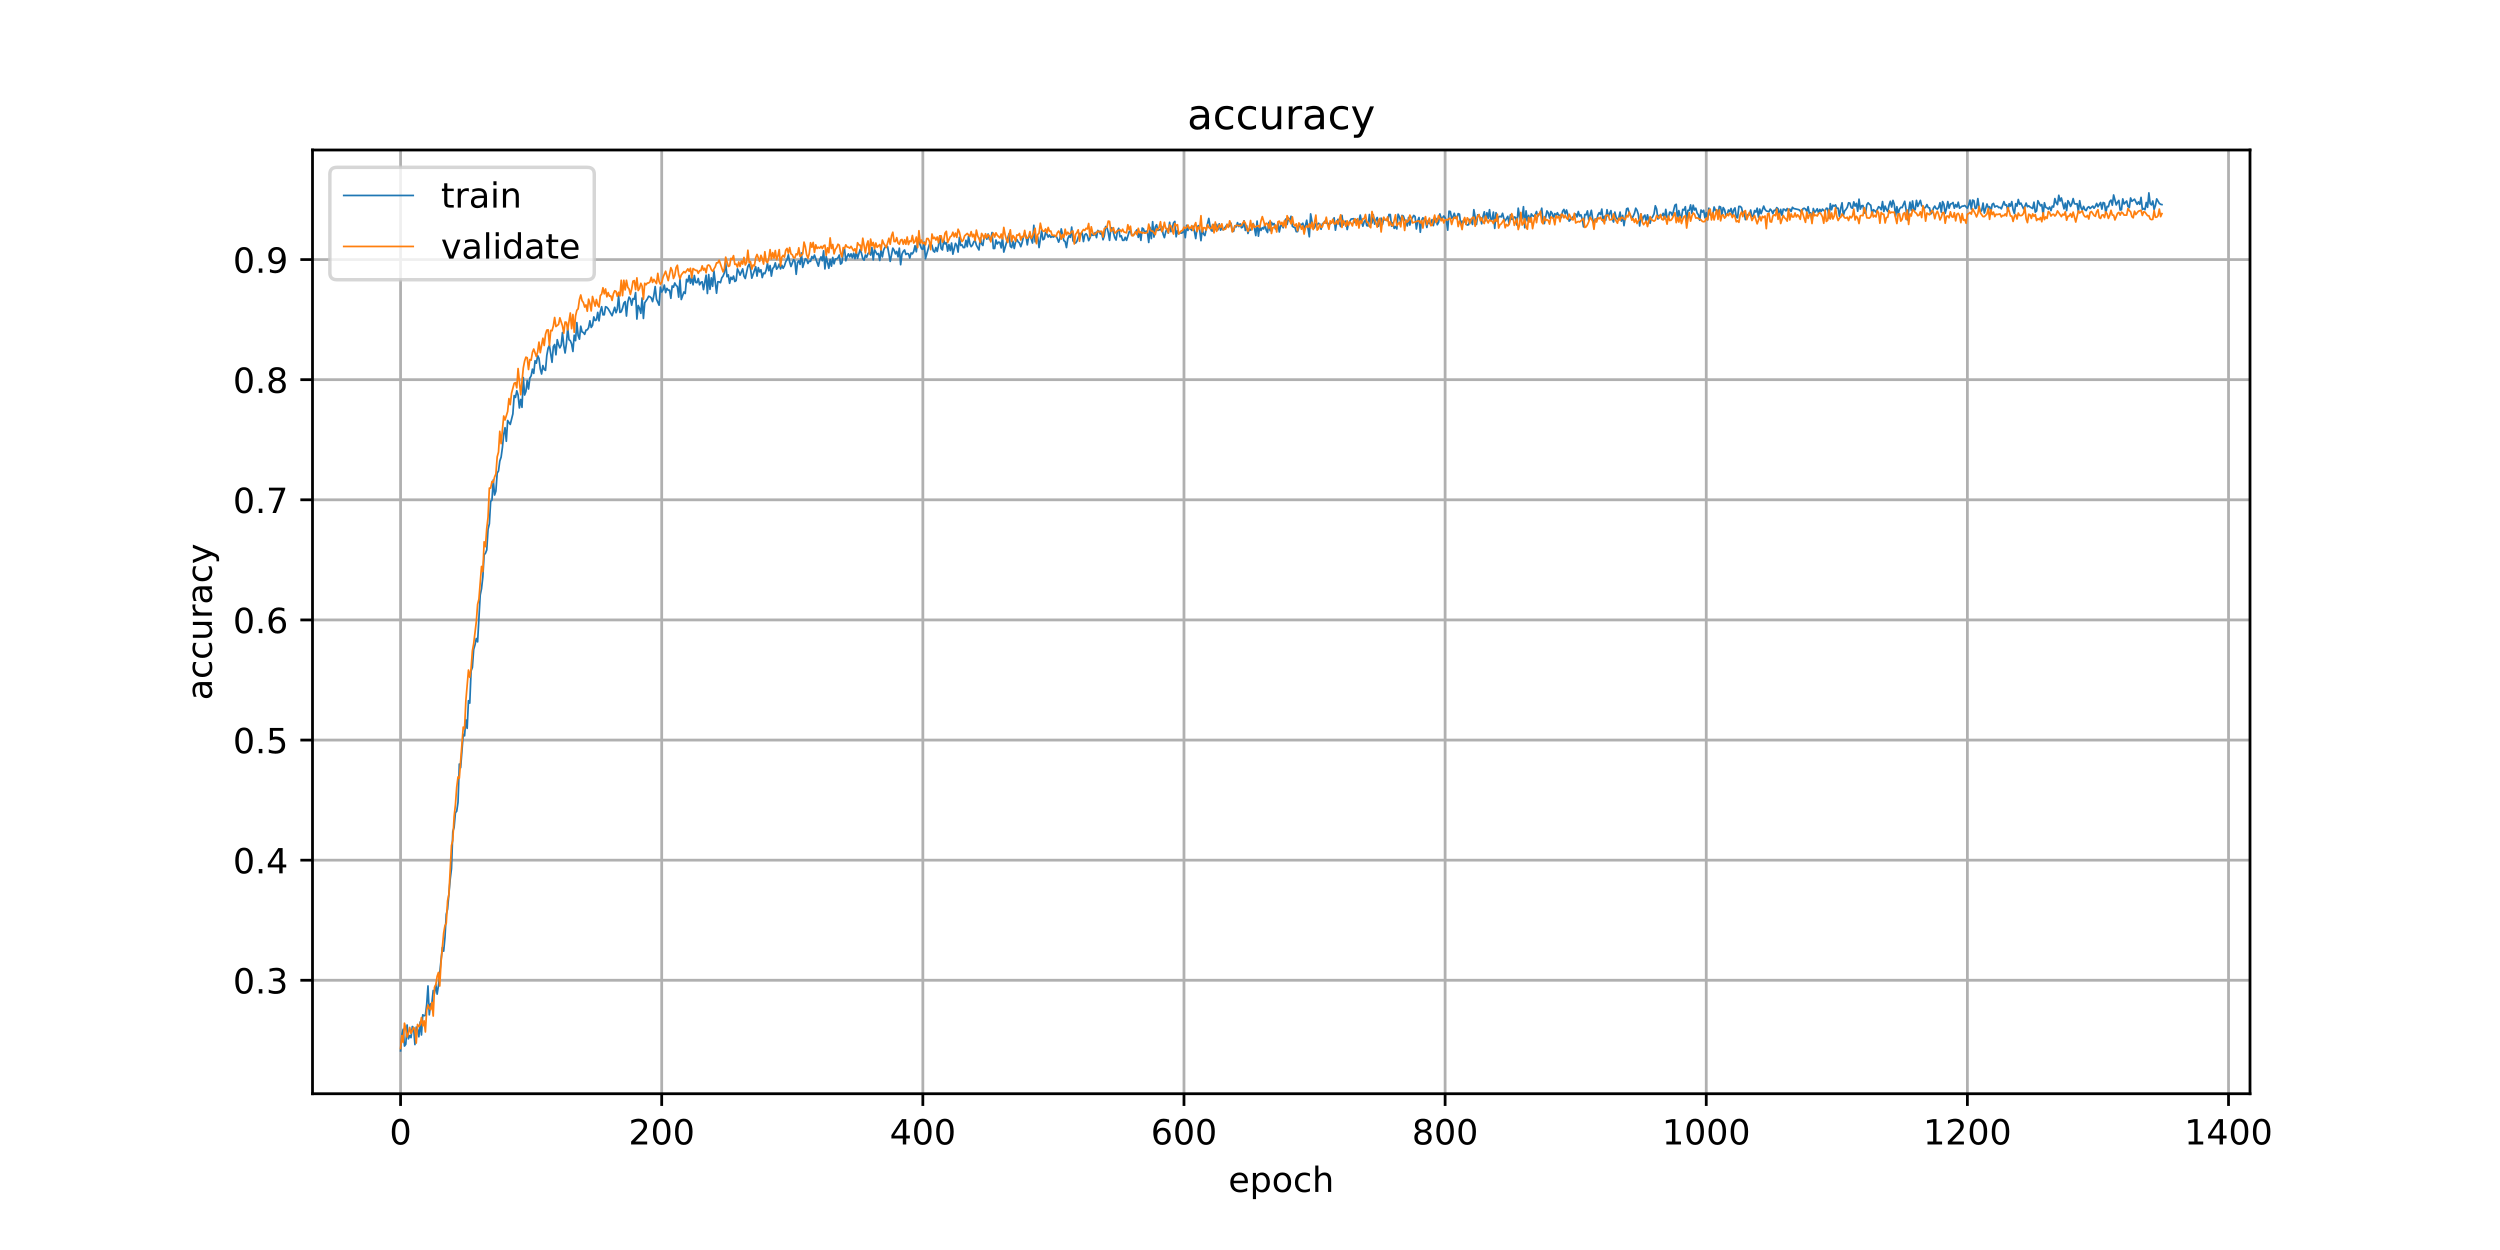 <?xml version="1.0" encoding="utf-8" standalone="no"?>
<!DOCTYPE svg PUBLIC "-//W3C//DTD SVG 1.1//EN"
  "http://www.w3.org/Graphics/SVG/1.1/DTD/svg11.dtd">
<!-- Created with matplotlib (https://matplotlib.org/) -->
<svg height="360pt" version="1.1" viewBox="0 0 720 360" width="720pt" xmlns="http://www.w3.org/2000/svg" xmlns:xlink="http://www.w3.org/1999/xlink">
 <defs>
  <style type="text/css">
*{stroke-linecap:butt;stroke-linejoin:round;}
  </style>
 </defs>
 <g id="figure_1">
  <g id="patch_1">
   <path d="M 0 360 
L 720 360 
L 720 0 
L 0 0 
z
" style="fill:#ffffff;"/>
  </g>
  <g id="axes_1">
   <g id="patch_2">
    <path d="M 90 315 
L 648 315 
L 648 43.2 
L 90 43.2 
z
" style="fill:#ffffff;"/>
   </g>
   <g id="matplotlib.axis_1">
    <g id="xtick_1">
     <g id="line2d_1">
      <path clip-path="url(#p4ab3e228a1)" d="M 115.364 315 
L 115.364 43.2 
" style="fill:none;stroke:#b0b0b0;stroke-linecap:square;stroke-width:0.8;"/>
     </g>
     <g id="line2d_2">
      <defs>
       <path d="M 0 0 
L 0 3.5 
" id="m4df7d7a1de" style="stroke:#000000;stroke-width:0.8;"/>
      </defs>
      <g>
       <use style="stroke:#000000;stroke-width:0.8;" x="115.364" xlink:href="#m4df7d7a1de" y="315"/>
      </g>
     </g>
     <g id="text_1">
      <!-- 0 -->
      <defs>
       <path d="M 31.781 66.406 
Q 24.172 66.406 20.328 58.906 
Q 16.5 51.422 16.5 36.375 
Q 16.5 21.391 20.328 13.891 
Q 24.172 6.391 31.781 6.391 
Q 39.453 6.391 43.281 13.891 
Q 47.125 21.391 47.125 36.375 
Q 47.125 51.422 43.281 58.906 
Q 39.453 66.406 31.781 66.406 
z
M 31.781 74.219 
Q 44.047 74.219 50.516 64.516 
Q 56.984 54.828 56.984 36.375 
Q 56.984 17.969 50.516 8.266 
Q 44.047 -1.422 31.781 -1.422 
Q 19.531 -1.422 13.062 8.266 
Q 6.594 17.969 6.594 36.375 
Q 6.594 54.828 13.062 64.516 
Q 19.531 74.219 31.781 74.219 
z
" id="DejaVuSans-48"/>
      </defs>
      <g transform="translate(112.182 329.598)scale(0.1 -0.1)">
       <use xlink:href="#DejaVuSans-48"/>
      </g>
     </g>
    </g>
    <g id="xtick_2">
     <g id="line2d_3">
      <path clip-path="url(#p4ab3e228a1)" d="M 190.571 315 
L 190.571 43.2 
" style="fill:none;stroke:#b0b0b0;stroke-linecap:square;stroke-width:0.8;"/>
     </g>
     <g id="line2d_4">
      <g>
       <use style="stroke:#000000;stroke-width:0.8;" x="190.571" xlink:href="#m4df7d7a1de" y="315"/>
      </g>
     </g>
     <g id="text_2">
      <!-- 200 -->
      <defs>
       <path d="M 19.188 8.297 
L 53.609 8.297 
L 53.609 0 
L 7.328 0 
L 7.328 8.297 
Q 12.938 14.109 22.625 23.891 
Q 32.328 33.688 34.812 36.531 
Q 39.547 41.844 41.422 45.531 
Q 43.312 49.219 43.312 52.781 
Q 43.312 58.594 39.234 62.25 
Q 35.156 65.922 28.609 65.922 
Q 23.969 65.922 18.812 64.312 
Q 13.672 62.703 7.812 59.422 
L 7.812 69.391 
Q 13.766 71.781 18.938 73 
Q 24.125 74.219 28.422 74.219 
Q 39.75 74.219 46.484 68.547 
Q 53.219 62.891 53.219 53.422 
Q 53.219 48.922 51.531 44.891 
Q 49.859 40.875 45.406 35.406 
Q 44.188 33.984 37.641 27.219 
Q 31.109 20.453 19.188 8.297 
z
" id="DejaVuSans-50"/>
      </defs>
      <g transform="translate(181.027 329.598)scale(0.1 -0.1)">
       <use xlink:href="#DejaVuSans-50"/>
       <use x="63.623" xlink:href="#DejaVuSans-48"/>
       <use x="127.246" xlink:href="#DejaVuSans-48"/>
      </g>
     </g>
    </g>
    <g id="xtick_3">
     <g id="line2d_5">
      <path clip-path="url(#p4ab3e228a1)" d="M 265.778 315 
L 265.778 43.2 
" style="fill:none;stroke:#b0b0b0;stroke-linecap:square;stroke-width:0.8;"/>
     </g>
     <g id="line2d_6">
      <g>
       <use style="stroke:#000000;stroke-width:0.8;" x="265.778" xlink:href="#m4df7d7a1de" y="315"/>
      </g>
     </g>
     <g id="text_3">
      <!-- 400 -->
      <defs>
       <path d="M 37.797 64.312 
L 12.891 25.391 
L 37.797 25.391 
z
M 35.203 72.906 
L 47.609 72.906 
L 47.609 25.391 
L 58.016 25.391 
L 58.016 17.188 
L 47.609 17.188 
L 47.609 0 
L 37.797 0 
L 37.797 17.188 
L 4.891 17.188 
L 4.891 26.703 
z
" id="DejaVuSans-52"/>
      </defs>
      <g transform="translate(256.234 329.598)scale(0.1 -0.1)">
       <use xlink:href="#DejaVuSans-52"/>
       <use x="63.623" xlink:href="#DejaVuSans-48"/>
       <use x="127.246" xlink:href="#DejaVuSans-48"/>
      </g>
     </g>
    </g>
    <g id="xtick_4">
     <g id="line2d_7">
      <path clip-path="url(#p4ab3e228a1)" d="M 340.985 315 
L 340.985 43.2 
" style="fill:none;stroke:#b0b0b0;stroke-linecap:square;stroke-width:0.8;"/>
     </g>
     <g id="line2d_8">
      <g>
       <use style="stroke:#000000;stroke-width:0.8;" x="340.985" xlink:href="#m4df7d7a1de" y="315"/>
      </g>
     </g>
     <g id="text_4">
      <!-- 600 -->
      <defs>
       <path d="M 33.016 40.375 
Q 26.375 40.375 22.484 35.828 
Q 18.609 31.297 18.609 23.391 
Q 18.609 15.531 22.484 10.953 
Q 26.375 6.391 33.016 6.391 
Q 39.656 6.391 43.531 10.953 
Q 47.406 15.531 47.406 23.391 
Q 47.406 31.297 43.531 35.828 
Q 39.656 40.375 33.016 40.375 
z
M 52.594 71.297 
L 52.594 62.312 
Q 48.875 64.062 45.094 64.984 
Q 41.312 65.922 37.594 65.922 
Q 27.828 65.922 22.672 59.328 
Q 17.531 52.734 16.797 39.406 
Q 19.672 43.656 24.016 45.922 
Q 28.375 48.188 33.594 48.188 
Q 44.578 48.188 50.953 41.516 
Q 57.328 34.859 57.328 23.391 
Q 57.328 12.156 50.688 5.359 
Q 44.047 -1.422 33.016 -1.422 
Q 20.359 -1.422 13.672 8.266 
Q 6.984 17.969 6.984 36.375 
Q 6.984 53.656 15.188 63.938 
Q 23.391 74.219 37.203 74.219 
Q 40.922 74.219 44.703 73.484 
Q 48.484 72.75 52.594 71.297 
z
" id="DejaVuSans-54"/>
      </defs>
      <g transform="translate(331.442 329.598)scale(0.1 -0.1)">
       <use xlink:href="#DejaVuSans-54"/>
       <use x="63.623" xlink:href="#DejaVuSans-48"/>
       <use x="127.246" xlink:href="#DejaVuSans-48"/>
      </g>
     </g>
    </g>
    <g id="xtick_5">
     <g id="line2d_9">
      <path clip-path="url(#p4ab3e228a1)" d="M 416.193 315 
L 416.193 43.2 
" style="fill:none;stroke:#b0b0b0;stroke-linecap:square;stroke-width:0.8;"/>
     </g>
     <g id="line2d_10">
      <g>
       <use style="stroke:#000000;stroke-width:0.8;" x="416.193" xlink:href="#m4df7d7a1de" y="315"/>
      </g>
     </g>
     <g id="text_5">
      <!-- 800 -->
      <defs>
       <path d="M 31.781 34.625 
Q 24.75 34.625 20.719 30.859 
Q 16.703 27.094 16.703 20.516 
Q 16.703 13.922 20.719 10.156 
Q 24.75 6.391 31.781 6.391 
Q 38.812 6.391 42.859 10.172 
Q 46.922 13.969 46.922 20.516 
Q 46.922 27.094 42.891 30.859 
Q 38.875 34.625 31.781 34.625 
z
M 21.922 38.812 
Q 15.578 40.375 12.031 44.719 
Q 8.5 49.078 8.5 55.328 
Q 8.5 64.062 14.719 69.141 
Q 20.953 74.219 31.781 74.219 
Q 42.672 74.219 48.875 69.141 
Q 55.078 64.062 55.078 55.328 
Q 55.078 49.078 51.531 44.719 
Q 48 40.375 41.703 38.812 
Q 48.828 37.156 52.797 32.312 
Q 56.781 27.484 56.781 20.516 
Q 56.781 9.906 50.312 4.234 
Q 43.844 -1.422 31.781 -1.422 
Q 19.734 -1.422 13.25 4.234 
Q 6.781 9.906 6.781 20.516 
Q 6.781 27.484 10.781 32.312 
Q 14.797 37.156 21.922 38.812 
z
M 18.312 54.391 
Q 18.312 48.734 21.844 45.562 
Q 25.391 42.391 31.781 42.391 
Q 38.141 42.391 41.719 45.562 
Q 45.312 48.734 45.312 54.391 
Q 45.312 60.062 41.719 63.234 
Q 38.141 66.406 31.781 66.406 
Q 25.391 66.406 21.844 63.234 
Q 18.312 60.062 18.312 54.391 
z
" id="DejaVuSans-56"/>
      </defs>
      <g transform="translate(406.649 329.598)scale(0.1 -0.1)">
       <use xlink:href="#DejaVuSans-56"/>
       <use x="63.623" xlink:href="#DejaVuSans-48"/>
       <use x="127.246" xlink:href="#DejaVuSans-48"/>
      </g>
     </g>
    </g>
    <g id="xtick_6">
     <g id="line2d_11">
      <path clip-path="url(#p4ab3e228a1)" d="M 491.4 315 
L 491.4 43.2 
" style="fill:none;stroke:#b0b0b0;stroke-linecap:square;stroke-width:0.8;"/>
     </g>
     <g id="line2d_12">
      <g>
       <use style="stroke:#000000;stroke-width:0.8;" x="491.4" xlink:href="#m4df7d7a1de" y="315"/>
      </g>
     </g>
     <g id="text_6">
      <!-- 1000 -->
      <defs>
       <path d="M 12.406 8.297 
L 28.516 8.297 
L 28.516 63.922 
L 10.984 60.406 
L 10.984 69.391 
L 28.422 72.906 
L 38.281 72.906 
L 38.281 8.297 
L 54.391 8.297 
L 54.391 0 
L 12.406 0 
z
" id="DejaVuSans-49"/>
      </defs>
      <g transform="translate(478.675 329.598)scale(0.1 -0.1)">
       <use xlink:href="#DejaVuSans-49"/>
       <use x="63.623" xlink:href="#DejaVuSans-48"/>
       <use x="127.246" xlink:href="#DejaVuSans-48"/>
       <use x="190.869" xlink:href="#DejaVuSans-48"/>
      </g>
     </g>
    </g>
    <g id="xtick_7">
     <g id="line2d_13">
      <path clip-path="url(#p4ab3e228a1)" d="M 566.607 315 
L 566.607 43.2 
" style="fill:none;stroke:#b0b0b0;stroke-linecap:square;stroke-width:0.8;"/>
     </g>
     <g id="line2d_14">
      <g>
       <use style="stroke:#000000;stroke-width:0.8;" x="566.607" xlink:href="#m4df7d7a1de" y="315"/>
      </g>
     </g>
     <g id="text_7">
      <!-- 1200 -->
      <g transform="translate(553.882 329.598)scale(0.1 -0.1)">
       <use xlink:href="#DejaVuSans-49"/>
       <use x="63.623" xlink:href="#DejaVuSans-50"/>
       <use x="127.246" xlink:href="#DejaVuSans-48"/>
       <use x="190.869" xlink:href="#DejaVuSans-48"/>
      </g>
     </g>
    </g>
    <g id="xtick_8">
     <g id="line2d_15">
      <path clip-path="url(#p4ab3e228a1)" d="M 641.814 315 
L 641.814 43.2 
" style="fill:none;stroke:#b0b0b0;stroke-linecap:square;stroke-width:0.8;"/>
     </g>
     <g id="line2d_16">
      <g>
       <use style="stroke:#000000;stroke-width:0.8;" x="641.814" xlink:href="#m4df7d7a1de" y="315"/>
      </g>
     </g>
     <g id="text_8">
      <!-- 1400 -->
      <g transform="translate(629.089 329.598)scale(0.1 -0.1)">
       <use xlink:href="#DejaVuSans-49"/>
       <use x="63.623" xlink:href="#DejaVuSans-52"/>
       <use x="127.246" xlink:href="#DejaVuSans-48"/>
       <use x="190.869" xlink:href="#DejaVuSans-48"/>
      </g>
     </g>
    </g>
    <g id="text_9">
     <!-- epoch -->
     <defs>
      <path d="M 56.203 29.594 
L 56.203 25.203 
L 14.891 25.203 
Q 15.484 15.922 20.484 11.062 
Q 25.484 6.203 34.422 6.203 
Q 39.594 6.203 44.453 7.469 
Q 49.312 8.734 54.109 11.281 
L 54.109 2.781 
Q 49.266 0.734 44.188 -0.344 
Q 39.109 -1.422 33.891 -1.422 
Q 20.797 -1.422 13.156 6.188 
Q 5.516 13.812 5.516 26.812 
Q 5.516 40.234 12.766 48.109 
Q 20.016 56 32.328 56 
Q 43.359 56 49.781 48.891 
Q 56.203 41.797 56.203 29.594 
z
M 47.219 32.234 
Q 47.125 39.594 43.094 43.984 
Q 39.062 48.391 32.422 48.391 
Q 24.906 48.391 20.391 44.141 
Q 15.875 39.891 15.188 32.172 
z
" id="DejaVuSans-101"/>
      <path d="M 18.109 8.203 
L 18.109 -20.797 
L 9.078 -20.797 
L 9.078 54.688 
L 18.109 54.688 
L 18.109 46.391 
Q 20.953 51.266 25.266 53.625 
Q 29.594 56 35.594 56 
Q 45.562 56 51.781 48.094 
Q 58.016 40.188 58.016 27.297 
Q 58.016 14.406 51.781 6.484 
Q 45.562 -1.422 35.594 -1.422 
Q 29.594 -1.422 25.266 0.953 
Q 20.953 3.328 18.109 8.203 
z
M 48.688 27.297 
Q 48.688 37.203 44.609 42.844 
Q 40.531 48.484 33.406 48.484 
Q 26.266 48.484 22.188 42.844 
Q 18.109 37.203 18.109 27.297 
Q 18.109 17.391 22.188 11.75 
Q 26.266 6.109 33.406 6.109 
Q 40.531 6.109 44.609 11.75 
Q 48.688 17.391 48.688 27.297 
z
" id="DejaVuSans-112"/>
      <path d="M 30.609 48.391 
Q 23.391 48.391 19.188 42.75 
Q 14.984 37.109 14.984 27.297 
Q 14.984 17.484 19.156 11.844 
Q 23.344 6.203 30.609 6.203 
Q 37.797 6.203 41.984 11.859 
Q 46.188 17.531 46.188 27.297 
Q 46.188 37.016 41.984 42.703 
Q 37.797 48.391 30.609 48.391 
z
M 30.609 56 
Q 42.328 56 49.016 48.375 
Q 55.719 40.766 55.719 27.297 
Q 55.719 13.875 49.016 6.219 
Q 42.328 -1.422 30.609 -1.422 
Q 18.844 -1.422 12.172 6.219 
Q 5.516 13.875 5.516 27.297 
Q 5.516 40.766 12.172 48.375 
Q 18.844 56 30.609 56 
z
" id="DejaVuSans-111"/>
      <path d="M 48.781 52.594 
L 48.781 44.188 
Q 44.969 46.297 41.141 47.344 
Q 37.312 48.391 33.406 48.391 
Q 24.656 48.391 19.812 42.844 
Q 14.984 37.312 14.984 27.297 
Q 14.984 17.281 19.812 11.734 
Q 24.656 6.203 33.406 6.203 
Q 37.312 6.203 41.141 7.25 
Q 44.969 8.297 48.781 10.406 
L 48.781 2.094 
Q 45.016 0.344 40.984 -0.531 
Q 36.969 -1.422 32.422 -1.422 
Q 20.062 -1.422 12.781 6.344 
Q 5.516 14.109 5.516 27.297 
Q 5.516 40.672 12.859 48.328 
Q 20.219 56 33.016 56 
Q 37.156 56 41.109 55.141 
Q 45.062 54.297 48.781 52.594 
z
" id="DejaVuSans-99"/>
      <path d="M 54.891 33.016 
L 54.891 0 
L 45.906 0 
L 45.906 32.719 
Q 45.906 40.484 42.875 44.328 
Q 39.844 48.188 33.797 48.188 
Q 26.516 48.188 22.312 43.547 
Q 18.109 38.922 18.109 30.906 
L 18.109 0 
L 9.078 0 
L 9.078 75.984 
L 18.109 75.984 
L 18.109 46.188 
Q 21.344 51.125 25.703 53.562 
Q 30.078 56 35.797 56 
Q 45.219 56 50.047 50.172 
Q 54.891 44.344 54.891 33.016 
z
" id="DejaVuSans-104"/>
     </defs>
     <g transform="translate(353.772 343.277)scale(0.1 -0.1)">
      <use xlink:href="#DejaVuSans-101"/>
      <use x="61.523" xlink:href="#DejaVuSans-112"/>
      <use x="125" xlink:href="#DejaVuSans-111"/>
      <use x="186.182" xlink:href="#DejaVuSans-99"/>
      <use x="241.162" xlink:href="#DejaVuSans-104"/>
     </g>
    </g>
   </g>
   <g id="matplotlib.axis_2">
    <g id="ytick_1">
     <g id="line2d_17">
      <path clip-path="url(#p4ab3e228a1)" d="M 90 282.321 
L 648 282.321 
" style="fill:none;stroke:#b0b0b0;stroke-linecap:square;stroke-width:0.8;"/>
     </g>
     <g id="line2d_18">
      <defs>
       <path d="M 0 0 
L -3.5 0 
" id="m1f1f33984b" style="stroke:#000000;stroke-width:0.8;"/>
      </defs>
      <g>
       <use style="stroke:#000000;stroke-width:0.8;" x="90" xlink:href="#m1f1f33984b" y="282.321"/>
      </g>
     </g>
     <g id="text_10">
      <!-- 0.3 -->
      <defs>
       <path d="M 10.688 12.406 
L 21 12.406 
L 21 0 
L 10.688 0 
z
" id="DejaVuSans-46"/>
       <path d="M 40.578 39.312 
Q 47.656 37.797 51.625 33 
Q 55.609 28.219 55.609 21.188 
Q 55.609 10.406 48.188 4.484 
Q 40.766 -1.422 27.094 -1.422 
Q 22.516 -1.422 17.656 -0.516 
Q 12.797 0.391 7.625 2.203 
L 7.625 11.719 
Q 11.719 9.328 16.594 8.109 
Q 21.484 6.891 26.812 6.891 
Q 36.078 6.891 40.938 10.547 
Q 45.797 14.203 45.797 21.188 
Q 45.797 27.641 41.281 31.266 
Q 36.766 34.906 28.719 34.906 
L 20.219 34.906 
L 20.219 43.016 
L 29.109 43.016 
Q 36.375 43.016 40.234 45.922 
Q 44.094 48.828 44.094 54.297 
Q 44.094 59.906 40.109 62.906 
Q 36.141 65.922 28.719 65.922 
Q 24.656 65.922 20.016 65.031 
Q 15.375 64.156 9.812 62.312 
L 9.812 71.094 
Q 15.438 72.656 20.344 73.438 
Q 25.25 74.219 29.594 74.219 
Q 40.828 74.219 47.359 69.109 
Q 53.906 64.016 53.906 55.328 
Q 53.906 49.266 50.438 45.094 
Q 46.969 40.922 40.578 39.312 
z
" id="DejaVuSans-51"/>
      </defs>
      <g transform="translate(67.097 286.12)scale(0.1 -0.1)">
       <use xlink:href="#DejaVuSans-48"/>
       <use x="63.623" xlink:href="#DejaVuSans-46"/>
       <use x="95.41" xlink:href="#DejaVuSans-51"/>
      </g>
     </g>
    </g>
    <g id="ytick_2">
     <g id="line2d_19">
      <path clip-path="url(#p4ab3e228a1)" d="M 90 247.727 
L 648 247.727 
" style="fill:none;stroke:#b0b0b0;stroke-linecap:square;stroke-width:0.8;"/>
     </g>
     <g id="line2d_20">
      <g>
       <use style="stroke:#000000;stroke-width:0.8;" x="90" xlink:href="#m1f1f33984b" y="247.727"/>
      </g>
     </g>
     <g id="text_11">
      <!-- 0.4 -->
      <g transform="translate(67.097 251.526)scale(0.1 -0.1)">
       <use xlink:href="#DejaVuSans-48"/>
       <use x="63.623" xlink:href="#DejaVuSans-46"/>
       <use x="95.41" xlink:href="#DejaVuSans-52"/>
      </g>
     </g>
    </g>
    <g id="ytick_3">
     <g id="line2d_21">
      <path clip-path="url(#p4ab3e228a1)" d="M 90 213.132 
L 648 213.132 
" style="fill:none;stroke:#b0b0b0;stroke-linecap:square;stroke-width:0.8;"/>
     </g>
     <g id="line2d_22">
      <g>
       <use style="stroke:#000000;stroke-width:0.8;" x="90" xlink:href="#m1f1f33984b" y="213.132"/>
      </g>
     </g>
     <g id="text_12">
      <!-- 0.5 -->
      <defs>
       <path d="M 10.797 72.906 
L 49.516 72.906 
L 49.516 64.594 
L 19.828 64.594 
L 19.828 46.734 
Q 21.969 47.469 24.109 47.828 
Q 26.266 48.188 28.422 48.188 
Q 40.625 48.188 47.75 41.5 
Q 54.891 34.812 54.891 23.391 
Q 54.891 11.625 47.562 5.094 
Q 40.234 -1.422 26.906 -1.422 
Q 22.312 -1.422 17.547 -0.641 
Q 12.797 0.141 7.719 1.703 
L 7.719 11.625 
Q 12.109 9.234 16.797 8.062 
Q 21.484 6.891 26.703 6.891 
Q 35.156 6.891 40.078 11.328 
Q 45.016 15.766 45.016 23.391 
Q 45.016 31 40.078 35.438 
Q 35.156 39.891 26.703 39.891 
Q 22.75 39.891 18.812 39.016 
Q 14.891 38.141 10.797 36.281 
z
" id="DejaVuSans-53"/>
      </defs>
      <g transform="translate(67.097 216.932)scale(0.1 -0.1)">
       <use xlink:href="#DejaVuSans-48"/>
       <use x="63.623" xlink:href="#DejaVuSans-46"/>
       <use x="95.41" xlink:href="#DejaVuSans-53"/>
      </g>
     </g>
    </g>
    <g id="ytick_4">
     <g id="line2d_23">
      <path clip-path="url(#p4ab3e228a1)" d="M 90 178.538 
L 648 178.538 
" style="fill:none;stroke:#b0b0b0;stroke-linecap:square;stroke-width:0.8;"/>
     </g>
     <g id="line2d_24">
      <g>
       <use style="stroke:#000000;stroke-width:0.8;" x="90" xlink:href="#m1f1f33984b" y="178.538"/>
      </g>
     </g>
     <g id="text_13">
      <!-- 0.6 -->
      <g transform="translate(67.097 182.337)scale(0.1 -0.1)">
       <use xlink:href="#DejaVuSans-48"/>
       <use x="63.623" xlink:href="#DejaVuSans-46"/>
       <use x="95.41" xlink:href="#DejaVuSans-54"/>
      </g>
     </g>
    </g>
    <g id="ytick_5">
     <g id="line2d_25">
      <path clip-path="url(#p4ab3e228a1)" d="M 90 143.943 
L 648 143.943 
" style="fill:none;stroke:#b0b0b0;stroke-linecap:square;stroke-width:0.8;"/>
     </g>
     <g id="line2d_26">
      <g>
       <use style="stroke:#000000;stroke-width:0.8;" x="90" xlink:href="#m1f1f33984b" y="143.943"/>
      </g>
     </g>
     <g id="text_14">
      <!-- 0.7 -->
      <defs>
       <path d="M 8.203 72.906 
L 55.078 72.906 
L 55.078 68.703 
L 28.609 0 
L 18.312 0 
L 43.219 64.594 
L 8.203 64.594 
z
" id="DejaVuSans-55"/>
      </defs>
      <g transform="translate(67.097 147.743)scale(0.1 -0.1)">
       <use xlink:href="#DejaVuSans-48"/>
       <use x="63.623" xlink:href="#DejaVuSans-46"/>
       <use x="95.41" xlink:href="#DejaVuSans-55"/>
      </g>
     </g>
    </g>
    <g id="ytick_6">
     <g id="line2d_27">
      <path clip-path="url(#p4ab3e228a1)" d="M 90 109.349 
L 648 109.349 
" style="fill:none;stroke:#b0b0b0;stroke-linecap:square;stroke-width:0.8;"/>
     </g>
     <g id="line2d_28">
      <g>
       <use style="stroke:#000000;stroke-width:0.8;" x="90" xlink:href="#m1f1f33984b" y="109.349"/>
      </g>
     </g>
     <g id="text_15">
      <!-- 0.8 -->
      <g transform="translate(67.097 113.148)scale(0.1 -0.1)">
       <use xlink:href="#DejaVuSans-48"/>
       <use x="63.623" xlink:href="#DejaVuSans-46"/>
       <use x="95.41" xlink:href="#DejaVuSans-56"/>
      </g>
     </g>
    </g>
    <g id="ytick_7">
     <g id="line2d_29">
      <path clip-path="url(#p4ab3e228a1)" d="M 90 74.754 
L 648 74.754 
" style="fill:none;stroke:#b0b0b0;stroke-linecap:square;stroke-width:0.8;"/>
     </g>
     <g id="line2d_30">
      <g>
       <use style="stroke:#000000;stroke-width:0.8;" x="90" xlink:href="#m1f1f33984b" y="74.754"/>
      </g>
     </g>
     <g id="text_16">
      <!-- 0.9 -->
      <defs>
       <path d="M 10.984 1.516 
L 10.984 10.5 
Q 14.703 8.734 18.5 7.812 
Q 22.312 6.891 25.984 6.891 
Q 35.75 6.891 40.891 13.453 
Q 46.047 20.016 46.781 33.406 
Q 43.953 29.203 39.594 26.953 
Q 35.25 24.703 29.984 24.703 
Q 19.047 24.703 12.672 31.312 
Q 6.297 37.938 6.297 49.422 
Q 6.297 60.641 12.938 67.422 
Q 19.578 74.219 30.609 74.219 
Q 43.266 74.219 49.922 64.516 
Q 56.594 54.828 56.594 36.375 
Q 56.594 19.141 48.406 8.859 
Q 40.234 -1.422 26.422 -1.422 
Q 22.703 -1.422 18.891 -0.688 
Q 15.094 0.047 10.984 1.516 
z
M 30.609 32.422 
Q 37.25 32.422 41.125 36.953 
Q 45.016 41.5 45.016 49.422 
Q 45.016 57.281 41.125 61.844 
Q 37.25 66.406 30.609 66.406 
Q 23.969 66.406 20.094 61.844 
Q 16.219 57.281 16.219 49.422 
Q 16.219 41.5 20.094 36.953 
Q 23.969 32.422 30.609 32.422 
z
" id="DejaVuSans-57"/>
      </defs>
      <g transform="translate(67.097 78.554)scale(0.1 -0.1)">
       <use xlink:href="#DejaVuSans-48"/>
       <use x="63.623" xlink:href="#DejaVuSans-46"/>
       <use x="95.41" xlink:href="#DejaVuSans-57"/>
      </g>
     </g>
    </g>
    <g id="text_17">
     <!-- accuracy -->
     <defs>
      <path d="M 34.281 27.484 
Q 23.391 27.484 19.188 25 
Q 14.984 22.516 14.984 16.5 
Q 14.984 11.719 18.141 8.906 
Q 21.297 6.109 26.703 6.109 
Q 34.188 6.109 38.703 11.406 
Q 43.219 16.703 43.219 25.484 
L 43.219 27.484 
z
M 52.203 31.203 
L 52.203 0 
L 43.219 0 
L 43.219 8.297 
Q 40.141 3.328 35.547 0.953 
Q 30.953 -1.422 24.312 -1.422 
Q 15.922 -1.422 10.953 3.297 
Q 6 8.016 6 15.922 
Q 6 25.141 12.172 29.828 
Q 18.359 34.516 30.609 34.516 
L 43.219 34.516 
L 43.219 35.406 
Q 43.219 41.609 39.141 45 
Q 35.062 48.391 27.688 48.391 
Q 23 48.391 18.547 47.266 
Q 14.109 46.141 10.016 43.891 
L 10.016 52.203 
Q 14.938 54.109 19.578 55.047 
Q 24.219 56 28.609 56 
Q 40.484 56 46.344 49.844 
Q 52.203 43.703 52.203 31.203 
z
" id="DejaVuSans-97"/>
      <path d="M 8.5 21.578 
L 8.5 54.688 
L 17.484 54.688 
L 17.484 21.922 
Q 17.484 14.156 20.5 10.266 
Q 23.531 6.391 29.594 6.391 
Q 36.859 6.391 41.078 11.031 
Q 45.312 15.672 45.312 23.688 
L 45.312 54.688 
L 54.297 54.688 
L 54.297 0 
L 45.312 0 
L 45.312 8.406 
Q 42.047 3.422 37.719 1 
Q 33.406 -1.422 27.688 -1.422 
Q 18.266 -1.422 13.375 4.438 
Q 8.5 10.297 8.5 21.578 
z
M 31.109 56 
z
" id="DejaVuSans-117"/>
      <path d="M 41.109 46.297 
Q 39.594 47.172 37.812 47.578 
Q 36.031 48 33.891 48 
Q 26.266 48 22.188 43.047 
Q 18.109 38.094 18.109 28.812 
L 18.109 0 
L 9.078 0 
L 9.078 54.688 
L 18.109 54.688 
L 18.109 46.188 
Q 20.953 51.172 25.484 53.578 
Q 30.031 56 36.531 56 
Q 37.453 56 38.578 55.875 
Q 39.703 55.766 41.062 55.516 
z
" id="DejaVuSans-114"/>
      <path d="M 32.172 -5.078 
Q 28.375 -14.844 24.75 -17.812 
Q 21.141 -20.797 15.094 -20.797 
L 7.906 -20.797 
L 7.906 -13.281 
L 13.188 -13.281 
Q 16.891 -13.281 18.938 -11.516 
Q 21 -9.766 23.484 -3.219 
L 25.094 0.875 
L 2.984 54.688 
L 12.5 54.688 
L 29.594 11.922 
L 46.688 54.688 
L 56.203 54.688 
z
" id="DejaVuSans-121"/>
     </defs>
     <g transform="translate(61.017 201.659)rotate(-90)scale(0.1 -0.1)">
      <use xlink:href="#DejaVuSans-97"/>
      <use x="61.279" xlink:href="#DejaVuSans-99"/>
      <use x="116.26" xlink:href="#DejaVuSans-99"/>
      <use x="171.24" xlink:href="#DejaVuSans-117"/>
      <use x="234.619" xlink:href="#DejaVuSans-114"/>
      <use x="275.732" xlink:href="#DejaVuSans-97"/>
      <use x="337.012" xlink:href="#DejaVuSans-99"/>
      <use x="391.992" xlink:href="#DejaVuSans-121"/>
     </g>
    </g>
   </g>
   <g id="line2d_31">
    <path clip-path="url(#p4ab3e228a1)" d="M 115.364 302.645 
L 115.74 297.975 
L 116.116 296.418 
L 116.492 301.262 
L 116.868 300.743 
L 117.244 295.208 
L 117.62 299.186 
L 117.996 298.235 
L 118.372 298.84 
L 118.748 295.64 
L 119.124 296.073 
L 119.5 300.829 
L 119.876 295.813 
L 120.252 296.505 
L 120.628 298.581 
L 121.004 294.343 
L 121.38 298.062 
L 121.756 292.267 
L 122.132 292.527 
L 122.508 292.44 
L 122.884 289.327 
L 123.26 283.964 
L 123.636 292.267 
L 124.012 289.154 
L 124.389 288.808 
L 124.765 285.262 
L 125.141 286.04 
L 125.517 283.532 
L 125.893 286.3 
L 126.269 283.878 
L 127.397 272.894 
L 127.773 273.932 
L 128.149 269.954 
L 128.525 263.294 
L 128.901 261.824 
L 129.653 253.262 
L 130.029 250.148 
L 130.405 239.511 
L 130.781 238.3 
L 131.157 234.062 
L 131.533 233.63 
L 131.909 231.035 
L 132.285 220.051 
L 132.661 221.089 
L 133.413 211.489 
L 133.789 211.921 
L 134.165 207.338 
L 134.541 209.759 
L 134.918 201.803 
L 135.294 202.495 
L 135.67 193.24 
L 136.046 192.203 
L 136.422 187.013 
L 136.798 185.716 
L 137.174 183.9 
L 137.55 184.851 
L 138.302 171.359 
L 138.678 169.543 
L 139.054 166.17 
L 139.43 159.77 
L 139.806 159.338 
L 140.182 158.387 
L 140.558 152.419 
L 140.934 150.862 
L 141.31 144.376 
L 141.686 144.03 
L 142.062 138.235 
L 142.438 142.56 
L 142.814 141.435 
L 143.19 136.246 
L 143.566 135.641 
L 143.942 132.787 
L 144.318 131.662 
L 144.694 128.895 
L 145.07 125.089 
L 145.447 123.187 
L 145.823 127.079 
L 146.199 121.111 
L 146.951 122.235 
L 147.703 119.208 
L 148.079 113.933 
L 148.455 114.452 
L 148.831 112.549 
L 149.207 113.76 
L 149.583 117.479 
L 149.959 115.057 
L 150.335 117.306 
L 150.711 108.744 
L 151.087 113.76 
L 151.463 112.722 
L 151.839 109.608 
L 152.215 112.03 
L 152.591 108.916 
L 152.967 108.225 
L 153.343 106.322 
L 153.719 107.533 
L 154.095 103.9 
L 154.471 104.592 
L 154.847 102.43 
L 155.223 103.208 
L 155.6 106.235 
L 155.976 107.706 
L 156.352 105.284 
L 156.728 106.408 
L 157.104 106.668 
L 157.48 102.344 
L 157.856 100.268 
L 158.232 99.49 
L 158.984 104.333 
L 159.36 99.835 
L 159.736 99.23 
L 160.112 102.171 
L 160.488 97.846 
L 160.864 99.23 
L 161.24 100.181 
L 161.616 99.403 
L 161.992 95.771 
L 162.368 99.49 
L 162.744 101.652 
L 163.12 98.971 
L 163.496 94.473 
L 163.872 97.846 
L 164.248 98.106 
L 164.624 99.057 
L 165 101.219 
L 165.376 96.549 
L 165.752 98.106 
L 166.129 92.917 
L 166.505 96.635 
L 166.881 97.673 
L 167.257 93.954 
L 167.633 95.598 
L 168.009 95.771 
L 168.385 96.29 
L 168.761 95.079 
L 169.137 94.992 
L 169.513 94.387 
L 169.889 92.398 
L 170.265 94.3 
L 170.641 93.695 
L 171.017 91.273 
L 171.393 92.311 
L 171.769 92.138 
L 172.145 89.976 
L 172.521 92.398 
L 172.897 89.717 
L 173.273 88.333 
L 173.649 90.668 
L 174.025 90.668 
L 174.401 88.333 
L 174.777 88.506 
L 175.153 88.938 
L 176.281 90.927 
L 177.034 88.506 
L 177.41 90.063 
L 177.786 89.025 
L 178.162 85.133 
L 178.538 89.976 
L 178.914 89.803 
L 179.29 88.765 
L 179.666 87.295 
L 180.042 86.863 
L 180.418 91.014 
L 180.794 87.036 
L 181.17 85.565 
L 181.546 86.084 
L 181.922 87.9 
L 182.298 85.998 
L 182.674 86.171 
L 183.05 84.268 
L 183.426 91.879 
L 183.802 87.987 
L 184.178 88.765 
L 184.554 90.235 
L 184.93 85.825 
L 185.306 91.706 
L 185.682 87.208 
L 186.434 86.084 
L 186.81 85.306 
L 187.187 85.479 
L 187.563 85.825 
L 187.939 86.863 
L 188.315 85.046 
L 188.691 82.538 
L 189.067 86.171 
L 189.819 87.9 
L 190.195 82.711 
L 190.571 84.095 
L 190.947 83.49 
L 191.323 82.106 
L 191.699 84.268 
L 192.075 83.057 
L 192.451 83.576 
L 192.827 83.576 
L 193.203 85.911 
L 193.579 82.365 
L 193.955 82.711 
L 194.331 81.5 
L 194.707 82.192 
L 195.083 82.538 
L 195.459 85.565 
L 195.835 80.463 
L 196.211 86.257 
L 196.963 84.095 
L 197.34 84.527 
L 197.716 80.463 
L 198.092 81.154 
L 198.468 79.338 
L 198.844 81.587 
L 199.22 79.944 
L 199.596 82.019 
L 199.972 79.338 
L 200.348 81.327 
L 200.724 81.414 
L 201.1 80.203 
L 201.476 82.019 
L 201.852 81.327 
L 202.228 81.154 
L 202.604 83.403 
L 203.356 79.252 
L 203.732 84.527 
L 204.108 79.079 
L 204.484 83.317 
L 204.86 80.03 
L 205.236 82.452 
L 205.612 78.041 
L 206.364 84.441 
L 206.74 81.154 
L 207.116 81.154 
L 207.492 81.414 
L 207.869 80.03 
L 208.245 79.511 
L 208.621 78.56 
L 208.997 75.619 
L 209.373 79.684 
L 209.749 79.165 
L 210.125 81.587 
L 210.501 79.857 
L 210.877 80.463 
L 211.253 79.511 
L 211.629 81.068 
L 212.005 80.808 
L 212.381 77.436 
L 212.757 78.214 
L 213.133 79.252 
L 213.885 77.436 
L 214.261 79.511 
L 214.637 80.203 
L 215.389 76.744 
L 215.765 76.052 
L 216.141 77.349 
L 216.517 80.117 
L 217.645 76.83 
L 218.021 79.511 
L 218.398 77.09 
L 218.774 78.3 
L 219.15 77.695 
L 219.526 79.944 
L 219.902 78.646 
L 220.278 78.819 
L 220.654 77.781 
L 221.03 75.879 
L 221.406 77.954 
L 221.782 76.484 
L 222.158 79.511 
L 222.534 77.349 
L 222.91 76.917 
L 223.286 75.706 
L 223.662 77.522 
L 224.038 77.003 
L 224.414 76.052 
L 224.79 77.436 
L 225.166 76.398 
L 225.542 77.263 
L 225.918 76.571 
L 226.294 75.36 
L 226.67 74.754 
L 227.046 73.371 
L 227.422 75.446 
L 227.798 76.744 
L 228.551 74.754 
L 228.927 75.273 
L 229.303 78.992 
L 229.679 75.619 
L 230.055 75.1 
L 230.431 76.138 
L 230.807 72.852 
L 231.183 77.003 
L 231.935 74.495 
L 232.311 74.754 
L 232.687 75.879 
L 233.063 75.187 
L 233.439 75.273 
L 233.815 73.89 
L 234.191 74.409 
L 234.567 73.457 
L 235.695 76.657 
L 236.071 74.841 
L 236.447 73.976 
L 236.823 75.1 
L 237.199 72.246 
L 237.575 77.436 
L 237.951 73.89 
L 238.703 77.263 
L 239.08 74.754 
L 239.456 76.657 
L 239.832 74.149 
L 240.208 75.965 
L 240.584 74.581 
L 240.96 74.581 
L 241.336 74.236 
L 241.712 73.457 
L 242.088 76.052 
L 242.464 75.706 
L 242.84 72.765 
L 243.216 71.641 
L 243.592 75.1 
L 243.968 73.89 
L 244.344 73.111 
L 244.72 73.976 
L 245.096 73.111 
L 245.472 74.236 
L 245.848 72.938 
L 246.224 74.495 
L 246.6 72.506 
L 246.976 74.409 
L 247.728 71.814 
L 248.104 72.938 
L 248.48 74.495 
L 248.856 74.927 
L 249.232 73.457 
L 249.609 74.063 
L 249.985 73.025 
L 250.361 72.679 
L 250.737 73.457 
L 251.113 71.295 
L 251.489 74.841 
L 251.865 71.9 
L 252.617 73.284 
L 252.993 73.025 
L 253.369 75.014 
L 253.745 71.987 
L 254.121 73.976 
L 254.497 71.987 
L 254.873 71.209 
L 255.249 70.863 
L 255.625 71.036 
L 256.377 75.273 
L 257.129 71.468 
L 257.505 72.073 
L 257.881 73.111 
L 258.257 72.419 
L 258.633 73.976 
L 259.009 71.468 
L 259.385 76.225 
L 259.762 73.198 
L 260.138 72.419 
L 260.514 71.987 
L 260.89 73.284 
L 261.266 73.025 
L 261.642 73.111 
L 262.018 74.322 
L 262.394 72.852 
L 262.77 73.111 
L 263.146 72.419 
L 263.522 70.776 
L 263.898 72.506 
L 264.274 69.738 
L 264.65 69.565 
L 265.402 71.641 
L 265.778 71.814 
L 266.154 69.738 
L 266.53 74.495 
L 267.658 70.43 
L 268.034 70.084 
L 268.41 70.69 
L 268.786 72.246 
L 269.162 72.592 
L 269.538 71.295 
L 269.914 72.419 
L 270.291 70.69 
L 270.667 67.922 
L 271.043 71.554 
L 271.419 71.987 
L 271.795 69.219 
L 272.171 70.257 
L 272.547 69.911 
L 272.923 72.333 
L 273.299 70.43 
L 273.675 72.16 
L 274.051 69.998 
L 274.427 73.198 
L 275.179 70.084 
L 275.555 70.69 
L 275.931 72.592 
L 276.307 68.354 
L 276.683 70.69 
L 277.059 70.517 
L 277.435 71.295 
L 277.811 71.295 
L 278.187 69.219 
L 278.563 71.036 
L 278.939 68.009 
L 279.315 70.171 
L 279.691 71.036 
L 280.067 70.603 
L 280.443 69.652 
L 280.82 69.219 
L 281.196 70.603 
L 281.948 71.987 
L 282.324 68.527 
L 282.7 70.257 
L 283.076 70.69 
L 283.452 68.009 
L 283.828 68.009 
L 284.204 68.873 
L 284.58 67.403 
L 284.956 68.96 
L 285.332 68.96 
L 285.708 66.971 
L 286.084 71.554 
L 286.46 71.554 
L 286.836 69.133 
L 287.212 70.257 
L 287.588 69.738 
L 287.964 69.825 
L 288.34 71.382 
L 288.716 68.354 
L 289.092 72.592 
L 290.596 67.317 
L 290.973 70.949 
L 291.349 71.295 
L 291.725 69.479 
L 292.101 71.554 
L 292.477 69.738 
L 292.853 68.96 
L 293.229 69.652 
L 293.605 69.998 
L 293.981 71.036 
L 294.357 69.911 
L 294.733 68.268 
L 295.109 67.23 
L 295.485 68.009 
L 295.861 70.517 
L 296.237 68.268 
L 296.613 68.009 
L 296.989 68.787 
L 297.365 69.998 
L 297.741 64.895 
L 298.117 69.652 
L 298.493 68.527 
L 298.869 68.268 
L 299.245 71.295 
L 299.997 66.452 
L 300.373 69.046 
L 300.749 68.787 
L 301.125 66.971 
L 301.502 67.403 
L 301.878 68.268 
L 302.254 67.663 
L 302.63 68.354 
L 303.006 68.095 
L 303.382 68.268 
L 303.758 68.009 
L 304.134 67.922 
L 304.51 68.7 
L 304.886 69.738 
L 305.262 68.7 
L 305.638 65.933 
L 306.39 69.306 
L 306.766 69.565 
L 307.142 71.295 
L 307.518 68.787 
L 307.894 67.922 
L 308.27 68.354 
L 308.646 65.414 
L 309.022 69.392 
L 309.774 69.998 
L 310.15 69.479 
L 310.902 67.23 
L 311.278 67.576 
L 311.654 67.057 
L 312.031 69.565 
L 312.407 67.663 
L 312.783 67.317 
L 313.159 67.836 
L 313.535 69.306 
L 313.911 68.527 
L 314.287 67.403 
L 314.663 67.749 
L 315.039 67.749 
L 315.415 66.971 
L 315.791 68.441 
L 316.167 66.365 
L 316.543 66.625 
L 316.919 67.403 
L 317.295 67.144 
L 317.671 69.046 
L 318.047 67.922 
L 318.423 65.241 
L 318.799 65.5 
L 319.175 66.971 
L 319.551 69.219 
L 319.927 65.587 
L 320.303 65.673 
L 321.055 68.441 
L 321.431 69.133 
L 321.807 66.538 
L 322.184 65.76 
L 322.56 68.182 
L 322.936 67.922 
L 323.312 69.219 
L 323.688 69.219 
L 324.064 68.354 
L 324.44 69.219 
L 325.192 66.798 
L 325.568 66.452 
L 325.944 67.749 
L 326.32 67.749 
L 326.696 67.49 
L 327.072 66.711 
L 327.448 66.192 
L 327.824 68.354 
L 328.2 66.798 
L 328.576 69.219 
L 328.952 65.673 
L 329.328 65.933 
L 329.704 67.144 
L 330.08 66.538 
L 330.456 66.798 
L 330.832 69.825 
L 331.208 65.5 
L 331.584 68.7 
L 331.96 63.857 
L 332.336 68.268 
L 332.713 65.414 
L 333.089 64.722 
L 333.465 66.365 
L 333.841 66.192 
L 334.217 66.192 
L 334.593 65.241 
L 334.969 67.403 
L 335.345 68.441 
L 335.721 66.798 
L 336.097 65.846 
L 336.473 67.144 
L 336.849 64.03 
L 337.225 66.711 
L 337.601 65.76 
L 337.977 64.203 
L 338.353 63.771 
L 338.729 68.182 
L 339.105 66.452 
L 339.481 67.317 
L 339.857 67.057 
L 340.233 67.144 
L 340.609 66.971 
L 340.985 65.846 
L 341.361 68.441 
L 341.737 64.895 
L 342.113 66.365 
L 342.489 65.5 
L 343.242 66.365 
L 343.618 65.155 
L 343.994 66.625 
L 344.37 68.7 
L 344.746 65.673 
L 345.122 64.982 
L 345.498 66.192 
L 345.874 69.306 
L 346.25 66.019 
L 346.626 67.403 
L 347.002 67.836 
L 347.754 64.463 
L 348.13 62.906 
L 348.506 65.155 
L 348.882 66.452 
L 349.258 66.538 
L 349.634 64.636 
L 350.01 66.106 
L 350.386 64.636 
L 350.762 66.192 
L 351.138 64.463 
L 351.514 66.279 
L 351.89 65.587 
L 352.266 66.192 
L 353.018 65.241 
L 353.395 64.636 
L 353.771 65.327 
L 354.147 64.982 
L 354.523 64.29 
L 354.899 66.538 
L 355.275 66.625 
L 355.651 65.068 
L 356.027 65.327 
L 356.403 64.117 
L 356.779 65.241 
L 357.155 64.463 
L 357.531 65.587 
L 357.907 65.414 
L 358.283 63.598 
L 358.659 66.365 
L 359.035 64.982 
L 359.411 67.23 
L 359.787 65.933 
L 360.163 66.279 
L 360.539 65.673 
L 360.915 64.376 
L 361.291 65.76 
L 361.667 67.836 
L 362.043 63.684 
L 362.419 68.009 
L 362.795 65.327 
L 363.171 66.365 
L 363.547 65.587 
L 363.924 65.933 
L 364.3 64.636 
L 364.676 66.279 
L 365.052 66.971 
L 365.428 64.03 
L 365.804 66.452 
L 366.18 64.03 
L 366.556 64.722 
L 366.932 64.376 
L 367.308 65.933 
L 367.684 65.76 
L 368.06 64.376 
L 368.436 66.798 
L 368.812 64.982 
L 369.188 64.895 
L 369.564 65.587 
L 369.94 63.944 
L 370.316 63.079 
L 370.692 64.636 
L 371.068 62.819 
L 371.444 63.598 
L 371.82 62.3 
L 372.196 65.155 
L 372.572 65.414 
L 372.948 65.5 
L 373.324 66.711 
L 373.7 66.711 
L 374.076 65.414 
L 374.453 64.636 
L 374.829 64.722 
L 375.205 64.29 
L 375.581 65.76 
L 375.957 64.982 
L 376.333 63.425 
L 377.085 68.182 
L 377.461 61.609 
L 378.213 65.846 
L 378.589 65.587 
L 378.965 64.463 
L 379.341 64.722 
L 379.717 64.29 
L 380.093 64.549 
L 380.469 66.019 
L 380.845 64.463 
L 381.221 64.29 
L 381.597 63.684 
L 381.973 64.29 
L 382.349 64.203 
L 382.725 64.722 
L 383.101 64.463 
L 383.477 63.944 
L 383.853 63.857 
L 384.229 62.733 
L 384.605 66.279 
L 384.982 64.03 
L 385.358 63.165 
L 386.11 65.241 
L 386.486 62.041 
L 386.862 64.809 
L 387.238 63.857 
L 387.614 63.684 
L 387.99 66.106 
L 388.366 64.376 
L 389.118 63.079 
L 389.87 62.992 
L 390.246 64.117 
L 390.622 63.252 
L 390.998 64.203 
L 391.374 63.598 
L 391.75 61.955 
L 392.126 63.857 
L 392.502 65.155 
L 392.878 63.857 
L 393.254 63.338 
L 393.63 64.982 
L 394.006 65.068 
L 394.382 61.782 
L 394.758 64.463 
L 395.135 64.203 
L 395.511 61.868 
L 395.887 64.549 
L 396.263 63.338 
L 396.639 62.646 
L 397.015 65.155 
L 397.391 63.684 
L 397.767 62.819 
L 398.143 64.636 
L 398.519 63.079 
L 398.895 63.338 
L 399.271 63.165 
L 399.647 63.598 
L 400.023 61.782 
L 400.399 61.782 
L 400.775 65.155 
L 401.151 64.117 
L 401.527 65.76 
L 401.903 65.241 
L 402.279 65.933 
L 402.655 61.695 
L 403.031 62.473 
L 403.407 63.857 
L 403.783 62.041 
L 404.159 62.214 
L 404.535 63.338 
L 404.911 63.857 
L 405.287 65.068 
L 405.664 62.646 
L 406.04 64.809 
L 406.416 63.338 
L 407.168 62.041 
L 407.544 62.387 
L 407.92 65.933 
L 408.296 63.684 
L 408.672 62.646 
L 409.048 66.884 
L 409.424 63.425 
L 409.8 62.733 
L 410.176 63.338 
L 410.552 63.684 
L 410.928 65.5 
L 411.304 63.511 
L 411.68 64.376 
L 412.056 64.376 
L 412.432 63.252 
L 412.808 64.982 
L 413.184 63.165 
L 413.56 62.906 
L 413.936 64.722 
L 414.312 64.03 
L 414.688 61.609 
L 415.064 62.906 
L 415.44 62.733 
L 415.816 62.214 
L 416.193 62.733 
L 416.569 63.684 
L 416.945 66.279 
L 417.321 60.83 
L 417.697 60.917 
L 418.073 62.906 
L 418.449 62.473 
L 418.825 61.436 
L 419.201 62.733 
L 419.577 62.992 
L 419.953 61.522 
L 420.329 61.695 
L 420.705 64.636 
L 421.081 63.684 
L 421.457 64.117 
L 421.833 63.165 
L 422.209 64.549 
L 422.585 64.809 
L 422.961 64.722 
L 423.337 63.165 
L 423.713 63.598 
L 424.089 64.636 
L 424.465 60.398 
L 425.217 64.636 
L 425.593 61.868 
L 426.346 62.646 
L 426.722 64.463 
L 427.098 62.387 
L 427.474 61.003 
L 427.85 63.598 
L 428.226 61.263 
L 428.602 62.906 
L 428.978 60.398 
L 429.354 63.511 
L 429.73 63.079 
L 430.106 61.09 
L 430.482 65.76 
L 430.858 61.263 
L 431.234 63.771 
L 431.61 62.473 
L 431.986 62.3 
L 432.362 62.473 
L 432.738 61.436 
L 433.114 62.992 
L 433.49 63.598 
L 434.242 62.3 
L 434.618 64.549 
L 434.994 61.868 
L 435.37 63.165 
L 435.746 63.165 
L 436.122 62.473 
L 436.498 62.646 
L 436.875 64.809 
L 437.251 59.965 
L 437.627 62.387 
L 438.003 63.511 
L 438.379 62.819 
L 438.755 59.533 
L 439.131 65.587 
L 439.507 60.744 
L 439.883 63.598 
L 440.259 62.041 
L 440.635 63.857 
L 441.011 61.609 
L 441.387 62.127 
L 441.763 62.3 
L 442.139 61.868 
L 442.515 60.917 
L 442.891 62.3 
L 443.267 61.609 
L 443.643 61.522 
L 444.019 59.965 
L 444.395 63.771 
L 444.771 64.376 
L 445.523 60.744 
L 445.899 61.349 
L 446.275 62.819 
L 446.651 60.917 
L 447.027 61.436 
L 447.404 62.906 
L 447.78 61.522 
L 448.156 62.041 
L 448.532 61.263 
L 448.908 62.127 
L 449.284 61.955 
L 449.66 62.646 
L 450.036 60.83 
L 450.412 60.311 
L 450.788 61.609 
L 451.164 60.484 
L 451.54 61.868 
L 451.916 63.684 
L 453.796 61.609 
L 454.172 62.473 
L 454.548 60.917 
L 454.924 62.214 
L 455.3 61.868 
L 455.676 63.079 
L 456.052 65.327 
L 456.428 61.782 
L 456.804 61.868 
L 457.18 60.744 
L 457.557 63.338 
L 458.309 60.571 
L 458.685 63.079 
L 459.061 64.29 
L 459.437 63.079 
L 459.813 63.511 
L 460.189 61.955 
L 460.565 61.263 
L 460.941 61.782 
L 461.317 60.225 
L 461.693 63.771 
L 462.069 62.3 
L 462.445 63.425 
L 462.821 60.398 
L 463.197 62.387 
L 463.949 60.657 
L 464.325 63.079 
L 464.701 63.944 
L 465.077 61.09 
L 465.453 62.646 
L 465.829 63.165 
L 466.205 62.733 
L 466.581 61.09 
L 466.957 63.684 
L 467.333 62.041 
L 467.709 64.982 
L 468.462 60.138 
L 468.838 59.965 
L 469.214 61.436 
L 469.966 62.906 
L 470.342 62.3 
L 470.718 61.436 
L 471.094 59.965 
L 471.47 60.571 
L 471.846 61.782 
L 472.222 65.068 
L 472.598 61.609 
L 472.974 63.511 
L 473.35 62.387 
L 473.726 61.955 
L 474.102 63.857 
L 474.478 61.868 
L 474.854 63.598 
L 475.23 64.29 
L 475.606 62.906 
L 475.982 62.387 
L 476.358 61.609 
L 476.734 59.273 
L 477.11 60.225 
L 477.486 63.079 
L 477.862 62.041 
L 478.238 62.214 
L 478.615 62.127 
L 478.991 61.436 
L 479.367 62.992 
L 479.743 60.311 
L 480.119 62.646 
L 480.495 62.56 
L 480.871 61.09 
L 481.247 61.176 
L 481.623 62.127 
L 482.375 59.1 
L 482.751 58.841 
L 483.127 63.252 
L 483.503 60.657 
L 483.879 62.214 
L 484.255 62.733 
L 484.631 60.311 
L 485.007 60.484 
L 485.383 59.533 
L 485.759 63.771 
L 486.135 60.571 
L 486.511 60.571 
L 486.887 59.014 
L 487.263 61.436 
L 487.639 59.1 
L 488.015 60.484 
L 488.391 59.965 
L 488.768 61.349 
L 489.144 61.868 
L 489.52 63.425 
L 489.896 60.484 
L 490.272 61.09 
L 490.648 60.571 
L 491.024 62.733 
L 491.4 61.263 
L 491.776 63.338 
L 492.152 59.965 
L 492.528 61.955 
L 493.28 61.868 
L 493.656 59.619 
L 494.032 60.571 
L 494.408 60.484 
L 494.784 61.868 
L 495.16 59.446 
L 495.536 59.619 
L 495.912 61.782 
L 496.288 59.792 
L 496.664 60.398 
L 497.04 61.955 
L 497.416 61.868 
L 497.792 60.484 
L 498.168 60.917 
L 498.544 60.052 
L 498.92 61.868 
L 499.297 60.484 
L 499.673 59.879 
L 500.049 62.56 
L 500.425 62.733 
L 500.801 59.446 
L 501.177 59.446 
L 501.553 59.792 
L 501.929 61.436 
L 502.305 61.09 
L 502.681 63.252 
L 503.057 62.733 
L 503.433 61.782 
L 503.809 61.868 
L 504.185 60.484 
L 504.561 62.387 
L 504.937 62.3 
L 505.313 60.657 
L 505.689 61.09 
L 506.065 59.965 
L 506.441 62.56 
L 506.817 60.225 
L 507.193 61.522 
L 507.945 59.36 
L 508.321 60.311 
L 508.697 60.744 
L 509.449 61.003 
L 509.826 60.225 
L 510.202 60.657 
L 510.578 61.522 
L 510.954 60.571 
L 511.33 60.571 
L 511.706 59.792 
L 512.082 60.138 
L 512.458 61.955 
L 512.834 60.311 
L 513.21 62.041 
L 513.586 60.225 
L 513.962 60.311 
L 514.338 60.744 
L 514.714 60.052 
L 515.09 60.657 
L 515.466 60.225 
L 515.842 60.917 
L 516.218 59.706 
L 516.594 60.052 
L 518.098 60.398 
L 518.474 60.744 
L 518.85 61.349 
L 519.226 60.138 
L 519.602 59.965 
L 519.979 60.225 
L 520.355 60.917 
L 520.731 59.533 
L 521.107 61.522 
L 521.483 61.263 
L 521.859 63.771 
L 522.235 60.052 
L 522.611 61.176 
L 522.987 60.744 
L 523.363 60.138 
L 523.739 61.349 
L 524.115 60.311 
L 524.491 60.917 
L 524.867 60.225 
L 525.243 60.657 
L 525.619 60.744 
L 525.995 59.965 
L 526.371 60.052 
L 526.747 62.819 
L 527.123 58.668 
L 527.499 60.398 
L 527.875 59.1 
L 528.251 59.36 
L 528.627 59.014 
L 529.003 59.965 
L 529.379 59.965 
L 529.755 62.3 
L 530.131 59.965 
L 530.508 58.409 
L 530.884 62.127 
L 531.26 60.744 
L 531.636 60.311 
L 532.012 59.706 
L 532.388 58.409 
L 532.764 58.495 
L 533.14 59.792 
L 533.516 59.965 
L 533.892 58.149 
L 534.268 59.36 
L 534.644 58.582 
L 535.02 60.83 
L 535.396 57.371 
L 535.772 60.225 
L 536.148 59.273 
L 536.524 59.187 
L 536.9 61.349 
L 537.276 61.263 
L 537.652 58.928 
L 538.028 58.409 
L 538.404 58.841 
L 538.78 59.1 
L 539.156 61.782 
L 539.532 60.398 
L 539.908 60.657 
L 540.284 61.09 
L 541.037 59.533 
L 541.413 59.792 
L 541.789 60.398 
L 542.165 58.063 
L 542.541 60.917 
L 542.917 59.36 
L 543.293 60.311 
L 543.669 60.917 
L 544.045 59.1 
L 544.421 57.976 
L 544.797 59.619 
L 545.173 57.717 
L 545.549 58.841 
L 545.925 62.3 
L 546.301 59.533 
L 546.677 61.609 
L 547.053 60.225 
L 547.429 59.706 
L 547.805 59.792 
L 548.557 57.976 
L 548.933 60.225 
L 549.309 63.338 
L 550.061 58.236 
L 550.437 60.571 
L 550.813 57.89 
L 551.19 60.484 
L 551.566 60.398 
L 551.942 57.717 
L 552.318 59.446 
L 553.07 57.717 
L 553.446 59.273 
L 553.822 59.446 
L 554.198 59.965 
L 554.574 59.706 
L 554.95 58.928 
L 555.326 59.792 
L 555.702 59.879 
L 556.078 61.609 
L 556.454 61.176 
L 556.83 59.965 
L 557.206 59.36 
L 557.582 60.052 
L 557.958 60.225 
L 558.334 59.792 
L 558.71 58.409 
L 559.086 61.09 
L 559.462 58.063 
L 559.838 58.841 
L 560.214 61.436 
L 560.59 60.052 
L 560.966 58.063 
L 561.342 59.965 
L 561.719 58.755 
L 562.095 58.668 
L 562.471 58.322 
L 562.847 59.965 
L 563.223 58.928 
L 563.599 59.619 
L 563.975 58.236 
L 564.351 59.965 
L 565.103 59.36 
L 565.479 59.36 
L 565.855 59.187 
L 566.607 59.965 
L 566.983 59.014 
L 567.359 57.63 
L 567.735 60.225 
L 568.111 57.63 
L 568.487 57.803 
L 568.863 60.052 
L 569.239 59.879 
L 569.615 57.198 
L 569.991 59.792 
L 570.367 61.003 
L 570.743 60.571 
L 571.119 58.495 
L 571.495 61.349 
L 572.248 58.755 
L 572.624 59.792 
L 573 59.533 
L 573.376 61.003 
L 573.752 58.841 
L 574.128 58.582 
L 574.504 59.619 
L 574.88 59.36 
L 575.256 59.36 
L 575.632 59.792 
L 576.008 59.706 
L 576.384 60.138 
L 577.136 58.063 
L 577.512 59.1 
L 577.888 59.014 
L 578.264 60.744 
L 578.64 58.668 
L 579.016 59.36 
L 579.392 58.063 
L 579.768 60.398 
L 580.144 61.522 
L 580.52 58.668 
L 580.896 59.36 
L 581.272 57.457 
L 581.648 58.841 
L 582.024 58.495 
L 582.777 60.138 
L 583.153 59.446 
L 583.529 58.495 
L 583.905 59.533 
L 584.281 59.273 
L 584.657 59.619 
L 585.409 60.052 
L 585.785 58.236 
L 586.161 61.09 
L 586.537 60.744 
L 586.913 57.803 
L 587.665 59.273 
L 588.041 58.928 
L 588.417 61.955 
L 588.793 58.409 
L 589.169 59.706 
L 589.545 59.879 
L 589.921 60.225 
L 590.297 59.619 
L 590.673 60.657 
L 591.049 59.36 
L 591.425 59.619 
L 591.801 57.198 
L 592.177 58.409 
L 592.553 58.928 
L 592.93 56.246 
L 593.306 57.89 
L 593.682 57.025 
L 594.434 60.138 
L 594.81 58.495 
L 595.186 60.657 
L 595.562 57.803 
L 595.938 58.409 
L 596.314 59.446 
L 596.69 58.668 
L 597.066 57.198 
L 597.442 58.668 
L 597.818 58.755 
L 598.194 58.668 
L 598.57 60.917 
L 598.946 57.803 
L 599.322 59.792 
L 599.698 60.484 
L 600.074 59.446 
L 600.45 60.398 
L 600.826 60.657 
L 601.202 59.792 
L 601.578 59.533 
L 601.954 60.052 
L 602.706 59.36 
L 603.082 59.965 
L 603.459 59.446 
L 603.835 58.582 
L 604.211 59.533 
L 604.963 58.322 
L 605.339 60.225 
L 605.715 58.322 
L 606.091 58.495 
L 606.467 61.349 
L 606.843 59.446 
L 607.219 59.533 
L 607.595 58.063 
L 607.971 57.63 
L 608.347 59.1 
L 608.723 56.16 
L 609.475 59.014 
L 609.851 58.236 
L 610.227 57.717 
L 610.603 60.484 
L 610.979 60.398 
L 611.355 57.284 
L 611.731 58.755 
L 612.483 57.89 
L 612.859 59.446 
L 613.235 59.792 
L 613.611 57.025 
L 613.988 57.976 
L 614.74 57.371 
L 615.492 58.841 
L 615.868 58.149 
L 616.244 58.841 
L 616.62 56.852 
L 616.996 60.311 
L 617.372 60.052 
L 617.748 60.398 
L 618.124 58.322 
L 618.5 59.706 
L 618.876 55.555 
L 619.252 58.668 
L 619.628 59.014 
L 620.004 57.89 
L 620.38 60.311 
L 620.756 59.187 
L 621.132 57.284 
L 621.884 58.582 
L 622.26 58.841 
L 622.636 58.928 
L 622.636 58.928 
" style="fill:none;stroke:#1f77b4;stroke-linecap:square;stroke-width:0.5;"/>
   </g>
   <g id="line2d_32">
    <path clip-path="url(#p4ab3e228a1)" d="M 115.364 301.954 
L 115.74 298.235 
L 116.116 300.224 
L 116.492 294.689 
L 116.868 296.332 
L 117.244 298.667 
L 117.62 297.629 
L 117.996 295.9 
L 118.372 297.629 
L 119.124 295.9 
L 119.5 296.418 
L 119.876 300.397 
L 120.252 295.035 
L 120.628 295.64 
L 121.004 295.121 
L 121.38 293.045 
L 121.756 295.467 
L 122.132 293.997 
L 122.508 297.197 
L 122.884 290.97 
L 123.26 289.413 
L 123.636 290.364 
L 124.012 290.797 
L 124.389 288.721 
L 124.765 292.613 
L 125.141 284.31 
L 125.517 283.619 
L 125.893 281.197 
L 126.269 280.073 
L 126.645 283.964 
L 127.021 277.046 
L 127.773 268.743 
L 128.149 266.581 
L 128.525 265.889 
L 128.901 259.402 
L 129.277 257.673 
L 130.029 243.489 
L 130.405 242.019 
L 130.781 235.186 
L 131.157 231.813 
L 131.533 226.711 
L 131.909 223.77 
L 132.285 224.116 
L 133.413 209.413 
L 133.789 209.846 
L 134.165 201.803 
L 134.918 192.981 
L 135.294 195.057 
L 135.67 192.549 
L 136.046 187.446 
L 136.422 185.37 
L 137.174 179.057 
L 137.55 174.041 
L 137.926 172.57 
L 138.678 163.143 
L 139.054 164.614 
L 139.43 156.051 
L 139.806 157.435 
L 140.182 152.16 
L 140.558 148.96 
L 140.934 140.57 
L 141.31 140.57 
L 141.686 138.668 
L 142.062 138.927 
L 142.438 137.37 
L 142.814 136.506 
L 143.19 131.576 
L 143.566 130.192 
L 143.942 124.225 
L 144.318 127.77 
L 145.07 119.814 
L 145.447 120.938 
L 146.199 118.516 
L 146.575 114.798 
L 146.951 116.527 
L 147.327 113.241 
L 148.079 110.387 
L 148.455 110.214 
L 148.831 111.684 
L 149.207 106.149 
L 149.959 113.673 
L 150.711 105.976 
L 151.087 103.987 
L 151.463 102.862 
L 151.839 103.035 
L 152.215 106.408 
L 152.591 103.554 
L 152.967 103.727 
L 153.343 101.479 
L 153.719 100.527 
L 154.471 102.689 
L 154.847 101.306 
L 155.223 98.538 
L 155.6 101.565 
L 156.352 97.414 
L 156.728 99.49 
L 157.104 96.29 
L 157.48 95.079 
L 157.856 94.992 
L 158.232 99.49 
L 158.608 95.165 
L 158.984 95.252 
L 159.36 93.868 
L 159.736 91.446 
L 160.112 94.041 
L 160.864 93.435 
L 161.24 91.533 
L 161.992 93.868 
L 162.368 95.944 
L 162.744 92.744 
L 163.12 92.83 
L 163.496 94.992 
L 164.248 90.149 
L 164.624 94.646 
L 165 90.581 
L 165.376 95.684 
L 165.752 91.014 
L 166.129 89.371 
L 166.505 88.938 
L 166.881 86.257 
L 167.257 84.96 
L 167.633 86.603 
L 168.009 87.122 
L 168.385 88.419 
L 168.761 87.814 
L 169.137 89.63 
L 169.513 86.171 
L 169.889 87.381 
L 170.265 89.544 
L 170.641 85.392 
L 171.393 88.16 
L 171.769 86.257 
L 172.145 87.814 
L 172.521 88.419 
L 172.897 85.133 
L 173.273 84.7 
L 173.649 82.884 
L 174.025 84.614 
L 174.401 83.23 
L 174.777 85.479 
L 175.153 84.268 
L 175.529 85.306 
L 175.905 85.219 
L 176.281 86.517 
L 176.658 84.614 
L 177.034 83.749 
L 177.41 83.922 
L 177.786 85.306 
L 178.162 84.181 
L 178.538 85.219 
L 178.914 80.722 
L 179.29 85.133 
L 179.666 80.722 
L 180.042 83.49 
L 180.418 80.722 
L 180.794 82.711 
L 181.17 83.23 
L 181.546 84.787 
L 181.922 83.23 
L 182.298 80.981 
L 182.674 80.808 
L 183.05 83.403 
L 183.426 80.03 
L 183.802 83.663 
L 184.178 83.057 
L 184.554 81.587 
L 184.93 82.452 
L 185.306 86.171 
L 185.682 81.587 
L 186.058 82.019 
L 186.434 81.5 
L 186.81 81.5 
L 187.187 81.154 
L 187.563 79.857 
L 187.939 81.327 
L 188.315 80.463 
L 189.067 81.673 
L 189.443 78.733 
L 189.819 81.068 
L 190.195 81.846 
L 190.571 81.327 
L 190.947 79.857 
L 191.699 78.127 
L 192.451 80.808 
L 193.203 77.09 
L 193.579 77.954 
L 193.955 80.203 
L 194.331 79.338 
L 194.707 77.09 
L 195.083 76.398 
L 195.459 79.079 
L 195.835 80.29 
L 196.211 79.165 
L 196.963 78.214 
L 197.34 78.56 
L 198.092 77.436 
L 198.468 78.127 
L 198.844 77.263 
L 199.22 80.03 
L 199.596 77.349 
L 200.348 77.868 
L 200.724 77.868 
L 201.1 78.733 
L 201.476 77.954 
L 201.852 77.954 
L 202.228 76.571 
L 202.604 77.781 
L 202.98 77.263 
L 203.356 78.56 
L 203.732 76.484 
L 204.108 76.311 
L 204.484 76.657 
L 204.86 77.695 
L 205.236 78.127 
L 205.988 76.83 
L 206.364 75.706 
L 206.74 75.706 
L 207.116 74.927 
L 208.245 78.3 
L 208.621 77.349 
L 208.997 74.063 
L 209.749 76.744 
L 210.125 76.571 
L 210.501 74.409 
L 210.877 74.668 
L 211.253 73.63 
L 211.629 76.138 
L 212.005 76.052 
L 212.381 76.917 
L 212.757 75.446 
L 213.133 76.744 
L 213.509 75.187 
L 213.885 76.052 
L 214.261 74.149 
L 214.637 76.311 
L 215.013 75.619 
L 215.389 72.073 
L 215.765 75.619 
L 216.141 75.36 
L 216.517 77.522 
L 216.893 76.311 
L 217.269 76.571 
L 217.645 74.236 
L 218.021 73.284 
L 218.774 75.273 
L 219.15 73.544 
L 219.526 74.495 
L 219.902 76.052 
L 220.278 72.506 
L 220.654 75.273 
L 221.03 75.619 
L 221.406 74.409 
L 221.782 71.9 
L 222.158 74.581 
L 222.534 72.765 
L 222.91 74.322 
L 223.286 72.16 
L 223.662 74.754 
L 224.038 73.717 
L 224.414 71.9 
L 224.79 76.571 
L 225.166 74.063 
L 225.542 73.544 
L 225.918 74.063 
L 226.294 72.073 
L 226.67 71.554 
L 227.046 72.938 
L 227.422 71.295 
L 227.798 73.111 
L 228.174 73.371 
L 228.551 74.236 
L 228.927 74.236 
L 229.303 73.111 
L 229.679 73.371 
L 230.055 71.382 
L 230.431 73.89 
L 231.183 73.111 
L 231.559 69.738 
L 231.935 71.036 
L 232.311 73.371 
L 232.687 74.322 
L 233.063 73.025 
L 233.439 69.911 
L 233.815 71.209 
L 234.191 69.825 
L 234.567 72.679 
L 234.943 70.517 
L 235.319 71.554 
L 235.695 71.209 
L 236.071 71.468 
L 236.447 70.949 
L 236.823 71.554 
L 237.199 70.776 
L 237.575 70.603 
L 237.951 73.544 
L 238.327 71.382 
L 238.703 72.765 
L 239.08 68.527 
L 239.456 71.554 
L 239.832 70.43 
L 240.208 73.111 
L 240.584 71.814 
L 240.96 71.295 
L 241.336 70.344 
L 241.712 70.603 
L 242.088 72.852 
L 242.464 73.976 
L 242.84 71.295 
L 243.216 71.554 
L 243.592 70.517 
L 243.968 71.122 
L 244.344 71.209 
L 244.72 71.468 
L 245.096 70.949 
L 245.848 72.246 
L 246.224 71.641 
L 246.6 72.852 
L 246.976 69.911 
L 247.352 70.517 
L 247.728 70.603 
L 248.104 72.16 
L 248.48 68.614 
L 249.232 72.852 
L 249.609 70.517 
L 249.985 69.392 
L 250.361 73.111 
L 250.737 68.873 
L 251.113 70.776 
L 251.489 69.825 
L 251.865 71.641 
L 252.241 69.998 
L 252.617 71.209 
L 253.369 70.43 
L 253.745 71.987 
L 254.121 69.133 
L 254.497 70.084 
L 255.249 71.295 
L 256.001 68.614 
L 256.377 70.344 
L 256.753 67.922 
L 257.129 66.884 
L 257.505 69.565 
L 257.881 69.565 
L 258.257 68.441 
L 258.633 69.998 
L 259.009 70.344 
L 259.385 69.133 
L 259.762 68.96 
L 260.138 70.344 
L 260.514 69.046 
L 260.89 70.344 
L 261.266 68.268 
L 261.642 70.43 
L 262.018 69.392 
L 262.394 69.565 
L 262.77 67.836 
L 263.146 69.998 
L 263.522 69.565 
L 263.898 68.268 
L 264.274 71.295 
L 264.65 66.452 
L 265.026 69.998 
L 265.402 69.133 
L 265.778 70.171 
L 266.154 69.825 
L 266.53 70.517 
L 266.906 68.7 
L 267.282 68.7 
L 267.658 69.479 
L 268.034 71.9 
L 268.41 67.403 
L 268.786 68.7 
L 269.162 68.354 
L 269.538 69.133 
L 269.914 68.268 
L 270.291 69.911 
L 270.667 67.922 
L 271.043 67.922 
L 271.419 69.738 
L 271.795 69.133 
L 272.171 67.144 
L 272.547 66.625 
L 272.923 69.825 
L 273.675 68.182 
L 274.051 67.922 
L 274.427 66.884 
L 274.803 68.182 
L 275.179 67.144 
L 275.555 68.354 
L 275.931 66.019 
L 276.307 66.884 
L 276.683 68.614 
L 277.059 69.565 
L 277.435 69.133 
L 277.811 67.922 
L 278.563 67.23 
L 279.315 68.095 
L 279.691 66.711 
L 280.067 68.182 
L 280.443 67.49 
L 280.82 69.306 
L 281.196 66.279 
L 281.572 67.922 
L 281.948 68.7 
L 282.324 69.825 
L 282.7 67.23 
L 283.076 67.836 
L 283.452 68.787 
L 283.828 67.317 
L 284.204 68.441 
L 284.58 67.576 
L 284.956 68.009 
L 285.332 69.652 
L 285.708 67.922 
L 286.084 67.144 
L 286.46 68.268 
L 286.836 67.057 
L 287.212 67.749 
L 287.964 68.527 
L 288.34 67.403 
L 288.716 68.787 
L 289.092 65.5 
L 289.468 67.576 
L 289.844 68.96 
L 290.22 69.825 
L 290.596 67.663 
L 290.973 66.192 
L 291.349 69.565 
L 291.725 67.836 
L 292.101 68.354 
L 292.477 69.479 
L 292.853 67.663 
L 293.229 67.749 
L 293.605 67.23 
L 293.981 69.133 
L 294.357 68.095 
L 294.733 68.268 
L 295.109 66.365 
L 295.485 68.527 
L 295.861 68.614 
L 296.237 68.182 
L 296.613 66.711 
L 296.989 68.7 
L 297.365 68.009 
L 298.117 65.76 
L 298.493 70.171 
L 298.869 67.576 
L 299.245 67.144 
L 299.621 64.29 
L 299.997 66.019 
L 300.373 66.538 
L 300.749 66.625 
L 301.125 65.933 
L 301.502 67.057 
L 301.878 65.5 
L 302.254 66.625 
L 302.63 66.538 
L 303.006 67.749 
L 303.758 67.749 
L 304.134 68.182 
L 304.51 67.057 
L 304.886 66.538 
L 305.262 67.317 
L 305.638 68.873 
L 306.014 67.576 
L 306.39 68.354 
L 306.766 66.019 
L 307.142 67.663 
L 307.518 66.884 
L 307.894 67.403 
L 308.27 67.23 
L 308.646 66.625 
L 309.022 66.538 
L 309.398 70.257 
L 309.774 67.49 
L 310.15 66.971 
L 310.526 66.192 
L 310.902 69.479 
L 311.278 67.23 
L 312.031 66.106 
L 312.407 66.365 
L 312.783 65.76 
L 313.159 65.933 
L 313.535 64.376 
L 313.911 68.182 
L 314.287 65.327 
L 314.663 66.971 
L 315.039 67.576 
L 315.415 67.403 
L 316.167 66.538 
L 316.543 66.798 
L 316.919 66.625 
L 317.295 66.625 
L 317.671 68.268 
L 318.047 65.846 
L 318.799 65.414 
L 319.175 63.684 
L 319.551 63.771 
L 319.927 66.625 
L 320.303 66.365 
L 320.679 65.587 
L 321.055 67.144 
L 321.431 66.884 
L 321.807 66.452 
L 322.56 66.192 
L 322.936 66.711 
L 323.312 66.019 
L 323.688 66.798 
L 324.44 67.057 
L 324.816 64.722 
L 325.192 66.192 
L 325.568 65.155 
L 325.944 67.836 
L 326.32 67.922 
L 327.072 66.711 
L 327.448 67.576 
L 327.824 65.76 
L 328.2 67.057 
L 328.576 66.798 
L 328.952 67.144 
L 329.328 66.971 
L 329.704 67.144 
L 330.456 66.971 
L 330.832 64.549 
L 331.208 66.106 
L 331.584 66.538 
L 331.96 66.538 
L 332.713 67.576 
L 333.089 65.933 
L 333.465 66.192 
L 333.841 65.414 
L 334.217 63.857 
L 334.593 66.711 
L 334.969 66.019 
L 335.345 64.03 
L 335.721 65.76 
L 336.097 65.846 
L 336.473 67.057 
L 336.849 64.809 
L 337.225 65.068 
L 337.977 67.403 
L 338.353 64.376 
L 338.729 64.982 
L 339.105 64.722 
L 339.481 67.403 
L 340.233 66.452 
L 340.609 66.365 
L 340.985 65.414 
L 341.361 65.76 
L 341.737 65.5 
L 342.113 64.809 
L 342.489 65.846 
L 342.865 65.673 
L 343.242 64.982 
L 343.618 66.365 
L 343.994 64.982 
L 344.37 64.117 
L 344.746 66.711 
L 345.122 65.414 
L 345.498 65.933 
L 345.874 62.127 
L 346.25 66.798 
L 346.626 65.587 
L 347.002 65.587 
L 347.378 66.279 
L 347.754 64.722 
L 348.13 65.5 
L 348.506 65.846 
L 348.882 65.673 
L 349.258 64.636 
L 349.634 67.057 
L 350.01 63.944 
L 350.386 66.625 
L 351.138 64.809 
L 351.514 65.5 
L 351.89 64.463 
L 352.266 66.192 
L 353.018 65.933 
L 353.395 64.636 
L 353.771 65.5 
L 354.147 63.598 
L 354.523 64.636 
L 354.899 66.798 
L 355.275 66.106 
L 355.651 65.068 
L 356.027 64.895 
L 356.779 64.982 
L 357.155 65.068 
L 357.531 64.895 
L 358.283 63.684 
L 358.659 64.29 
L 359.035 65.673 
L 359.411 66.625 
L 359.787 65.673 
L 360.163 63.511 
L 360.539 66.192 
L 360.915 64.463 
L 361.291 65.414 
L 362.419 64.982 
L 362.795 65.5 
L 363.171 63.598 
L 363.547 62.387 
L 364.3 64.982 
L 364.676 64.29 
L 365.052 64.463 
L 365.428 65.76 
L 365.804 63.511 
L 366.18 67.23 
L 366.556 65.587 
L 366.932 65.5 
L 367.308 64.809 
L 367.684 66.798 
L 368.06 63.857 
L 368.436 63.684 
L 368.812 64.636 
L 369.188 64.03 
L 369.564 65.241 
L 369.94 63.511 
L 370.316 65.587 
L 370.692 62.127 
L 371.068 62.992 
L 371.444 63.511 
L 371.82 64.463 
L 372.196 62.473 
L 372.572 64.636 
L 372.948 65.068 
L 373.324 64.463 
L 373.7 66.452 
L 374.076 64.203 
L 374.453 64.809 
L 374.829 66.019 
L 375.205 65.068 
L 375.581 67.403 
L 375.957 65.673 
L 376.333 65.068 
L 376.709 65.414 
L 377.085 64.463 
L 377.461 65.76 
L 377.837 64.03 
L 378.213 66.106 
L 378.965 61.955 
L 379.341 66.279 
L 379.717 65.846 
L 380.093 64.549 
L 380.469 65.5 
L 380.845 65.327 
L 381.221 64.03 
L 381.597 64.29 
L 381.973 62.56 
L 382.349 64.722 
L 382.725 66.019 
L 383.101 63.598 
L 383.477 64.29 
L 383.853 63.165 
L 384.229 64.463 
L 384.605 64.463 
L 384.982 63.598 
L 385.358 64.549 
L 386.11 61.868 
L 386.486 65.5 
L 386.862 63.511 
L 387.238 64.03 
L 387.614 65.155 
L 387.99 63.598 
L 388.366 64.895 
L 388.742 63.857 
L 389.118 64.29 
L 389.494 65.068 
L 389.87 63.511 
L 390.246 62.992 
L 390.622 64.895 
L 390.998 62.992 
L 391.374 65.673 
L 391.75 63.598 
L 392.126 64.29 
L 392.502 62.992 
L 392.878 62.992 
L 393.254 61.782 
L 393.63 63.944 
L 394.006 64.03 
L 394.382 65.155 
L 394.758 65.587 
L 395.135 60.917 
L 395.511 62.387 
L 396.263 64.203 
L 396.639 65.414 
L 397.015 63.511 
L 397.391 62.906 
L 397.767 66.798 
L 398.143 63.598 
L 398.519 62.56 
L 398.895 63.252 
L 399.271 63.511 
L 399.647 62.473 
L 400.023 64.982 
L 400.399 63.857 
L 400.775 64.895 
L 401.151 65.068 
L 401.903 61.868 
L 402.279 64.982 
L 403.031 64.03 
L 403.407 65.327 
L 403.783 62.214 
L 404.159 63.165 
L 404.535 66.365 
L 404.911 63.338 
L 405.287 63.944 
L 405.664 63.598 
L 406.04 61.955 
L 406.416 62.733 
L 406.792 64.203 
L 407.92 63.771 
L 408.672 63.598 
L 409.048 64.203 
L 409.424 63.511 
L 409.8 65.673 
L 410.176 63.338 
L 410.552 62.387 
L 410.928 64.722 
L 411.68 62.819 
L 412.056 64.982 
L 412.432 64.895 
L 413.184 61.955 
L 413.56 64.117 
L 413.936 63.598 
L 414.312 62.041 
L 415.064 63.598 
L 415.44 62.906 
L 415.816 64.203 
L 416.193 63.338 
L 416.569 63.252 
L 416.945 63.338 
L 417.321 62.906 
L 417.697 62.906 
L 418.073 64.636 
L 418.449 63.338 
L 418.825 62.56 
L 419.201 62.906 
L 419.577 62.3 
L 419.953 65.241 
L 420.329 63.684 
L 420.705 64.463 
L 421.081 66.106 
L 421.457 63.598 
L 421.833 62.646 
L 422.209 64.636 
L 422.585 62.733 
L 422.961 63.252 
L 423.337 64.376 
L 423.713 63.165 
L 424.089 62.646 
L 424.465 62.56 
L 424.841 65.155 
L 425.217 63.252 
L 425.593 62.214 
L 425.969 61.782 
L 426.346 63.598 
L 426.722 62.733 
L 427.098 63.944 
L 427.474 64.376 
L 427.85 62.214 
L 428.226 63.425 
L 428.602 64.203 
L 428.978 63.338 
L 429.354 63.598 
L 429.73 63.684 
L 430.106 64.376 
L 430.482 63.252 
L 430.858 63.684 
L 431.234 61.695 
L 431.61 65.673 
L 431.986 64.722 
L 432.362 64.463 
L 433.114 63.252 
L 433.49 65.587 
L 433.866 64.636 
L 434.242 65.068 
L 434.618 64.636 
L 435.37 61.522 
L 435.746 62.56 
L 436.122 64.895 
L 436.875 62.992 
L 437.251 66.106 
L 437.627 64.809 
L 438.003 61.176 
L 438.379 64.809 
L 438.755 64.376 
L 439.131 62.992 
L 439.507 65.414 
L 439.883 66.019 
L 440.259 62.646 
L 440.635 63.944 
L 441.011 62.733 
L 441.387 65.846 
L 442.139 61.868 
L 442.515 64.117 
L 442.891 61.695 
L 443.267 61.868 
L 443.643 60.83 
L 444.019 63.944 
L 444.395 64.463 
L 444.771 62.387 
L 445.147 63.511 
L 445.523 63.252 
L 445.899 63.511 
L 446.275 64.549 
L 446.651 62.473 
L 447.404 62.906 
L 447.78 64.722 
L 448.156 62.127 
L 448.532 62.733 
L 448.908 62.3 
L 449.284 63.857 
L 449.66 61.695 
L 450.036 61.782 
L 450.412 62.733 
L 450.788 62.041 
L 451.164 62.819 
L 451.54 63.165 
L 451.916 61.695 
L 452.668 63.165 
L 453.044 63.338 
L 453.42 61.436 
L 453.796 64.203 
L 454.548 63.771 
L 454.924 63.944 
L 456.052 62.906 
L 456.428 65.5 
L 456.804 65.327 
L 457.18 64.722 
L 457.557 63.857 
L 457.933 62.56 
L 458.685 63.684 
L 459.061 66.019 
L 459.437 63.079 
L 459.813 63.944 
L 460.189 62.733 
L 460.565 62.992 
L 460.941 62.56 
L 461.317 63.425 
L 461.693 63.252 
L 462.069 64.463 
L 462.445 62.041 
L 463.197 61.955 
L 463.573 63.338 
L 464.325 63.165 
L 464.701 61.609 
L 465.077 62.992 
L 465.829 64.29 
L 466.205 62.819 
L 466.581 63.425 
L 466.957 62.56 
L 467.333 62.733 
L 467.709 63.079 
L 468.086 63.252 
L 468.462 62.041 
L 468.838 62.473 
L 469.214 61.09 
L 469.59 62.041 
L 469.966 63.425 
L 470.342 62.992 
L 470.718 64.03 
L 471.094 62.992 
L 471.47 64.376 
L 471.846 63.598 
L 472.222 63.252 
L 472.598 61.609 
L 472.974 63.944 
L 473.35 64.722 
L 474.102 63.684 
L 474.478 65.241 
L 475.23 62.387 
L 475.606 63.252 
L 476.358 63.684 
L 476.734 63.425 
L 477.11 62.041 
L 477.486 62.56 
L 477.862 62.819 
L 478.238 61.782 
L 478.615 63.165 
L 478.991 63.338 
L 479.367 62.3 
L 479.743 62.992 
L 480.119 64.549 
L 480.495 62.214 
L 480.871 63.511 
L 481.247 63.425 
L 481.623 62.906 
L 482.375 61.263 
L 482.751 64.117 
L 483.127 62.646 
L 483.503 63.944 
L 483.879 62.387 
L 484.255 64.376 
L 484.631 63.165 
L 485.007 62.387 
L 485.383 62.127 
L 485.759 65.673 
L 486.135 63.079 
L 486.511 61.263 
L 486.887 63.684 
L 487.263 62.214 
L 487.639 61.349 
L 488.015 61.695 
L 488.391 62.819 
L 488.768 62.733 
L 489.896 63.338 
L 490.272 63.771 
L 490.648 63.857 
L 491.024 63.771 
L 491.4 62.819 
L 491.776 63.338 
L 492.152 60.571 
L 492.528 60.225 
L 492.904 63.338 
L 493.28 61.263 
L 493.656 63.338 
L 494.408 60.398 
L 494.784 63.165 
L 495.16 60.484 
L 495.536 63.598 
L 495.912 62.041 
L 496.288 61.868 
L 496.664 62.819 
L 497.04 62.387 
L 497.416 61.609 
L 497.792 62.127 
L 498.168 61.349 
L 498.544 61.782 
L 498.92 62.646 
L 499.297 61.868 
L 499.673 62.387 
L 500.049 63.857 
L 500.425 63.598 
L 500.801 64.03 
L 501.177 61.868 
L 501.553 61.09 
L 501.929 62.387 
L 502.305 60.917 
L 502.681 60.657 
L 503.057 63.252 
L 503.809 61.176 
L 504.185 62.127 
L 504.561 63.511 
L 505.313 62.041 
L 506.065 64.463 
L 506.817 62.3 
L 507.193 63.598 
L 507.569 62.3 
L 507.945 62.646 
L 508.321 62.214 
L 508.697 65.846 
L 509.073 61.609 
L 509.449 61.436 
L 509.826 63.857 
L 510.202 63.944 
L 510.578 62.214 
L 510.954 61.868 
L 511.33 62.127 
L 511.706 60.225 
L 512.082 63.165 
L 512.458 61.436 
L 512.834 64.376 
L 513.586 62.041 
L 513.962 62.733 
L 514.338 63.079 
L 514.714 63.684 
L 515.09 60.225 
L 515.466 63.338 
L 515.842 61.609 
L 516.218 62.473 
L 516.594 62.473 
L 516.97 61.349 
L 517.346 62.473 
L 517.722 61.868 
L 518.098 62.3 
L 518.474 63.165 
L 518.85 60.398 
L 519.979 64.03 
L 520.355 61.09 
L 520.731 62.906 
L 521.107 61.868 
L 521.483 61.609 
L 521.859 64.376 
L 522.235 61.09 
L 522.611 62.127 
L 522.987 61.955 
L 523.363 62.214 
L 523.739 61.522 
L 524.115 61.263 
L 524.491 61.695 
L 524.867 62.473 
L 525.243 64.29 
L 525.619 60.571 
L 525.995 63.771 
L 526.371 63.425 
L 526.747 60.484 
L 527.123 63.079 
L 527.499 61.349 
L 527.875 63.079 
L 528.251 62.214 
L 528.627 59.879 
L 529.003 62.387 
L 529.379 63.511 
L 529.755 62.819 
L 530.131 62.56 
L 530.508 61.609 
L 531.26 62.733 
L 531.636 62.819 
L 532.012 62.56 
L 532.388 63.511 
L 532.764 62.3 
L 533.14 62.733 
L 533.516 62.214 
L 533.892 60.225 
L 534.268 63.338 
L 534.644 62.3 
L 535.02 62.819 
L 535.396 64.376 
L 535.772 62.127 
L 536.148 62.041 
L 536.524 62.127 
L 536.9 59.792 
L 537.276 60.917 
L 537.652 62.733 
L 538.404 62.819 
L 538.78 62.387 
L 539.156 61.003 
L 539.532 62.473 
L 539.908 62.041 
L 540.284 62.473 
L 540.66 60.657 
L 541.037 61.349 
L 541.413 64.29 
L 541.789 61.176 
L 542.165 61.695 
L 542.541 61.695 
L 542.917 64.203 
L 543.293 62.646 
L 543.669 62.56 
L 544.045 60.657 
L 544.421 61.349 
L 544.797 61.09 
L 545.173 61.176 
L 545.549 61.09 
L 546.301 64.376 
L 546.677 61.609 
L 547.053 61.609 
L 547.429 63.684 
L 547.805 63.165 
L 548.181 61.522 
L 548.557 61.263 
L 548.933 63.165 
L 549.309 60.484 
L 549.685 64.636 
L 550.061 61.609 
L 550.437 62.214 
L 550.813 60.398 
L 551.19 60.657 
L 551.566 61.176 
L 551.942 61.436 
L 552.318 62.127 
L 552.694 61.955 
L 553.07 61.003 
L 553.446 62.646 
L 553.822 59.273 
L 554.198 60.484 
L 554.574 63.684 
L 554.95 61.349 
L 555.702 61.868 
L 556.454 60.571 
L 556.83 61.176 
L 557.206 62.992 
L 557.582 61.522 
L 557.958 60.83 
L 558.334 61.782 
L 558.71 63.338 
L 559.086 62.56 
L 559.462 61.263 
L 559.838 61.176 
L 560.214 64.29 
L 560.59 62.3 
L 560.966 62.214 
L 561.342 62.733 
L 561.719 61.003 
L 562.095 62.387 
L 562.471 62.56 
L 562.847 61.263 
L 563.223 63.598 
L 563.599 61.695 
L 563.975 61.436 
L 564.351 62.127 
L 564.727 64.117 
L 565.103 61.522 
L 565.479 63.425 
L 565.855 63.252 
L 566.231 64.29 
L 566.607 61.695 
L 566.983 61.522 
L 567.359 61.176 
L 567.735 61.695 
L 568.111 60.138 
L 568.863 61.522 
L 569.239 62.473 
L 569.615 61.522 
L 569.991 59.446 
L 570.367 61.349 
L 571.119 62.387 
L 571.495 62.387 
L 572.248 61.609 
L 572.624 60.052 
L 573 63.165 
L 573.376 60.398 
L 573.752 61.782 
L 574.128 61.09 
L 574.504 62.387 
L 574.88 61.695 
L 575.256 61.782 
L 576.008 61.609 
L 576.384 62.473 
L 576.76 62.041 
L 577.136 62.127 
L 577.512 61.609 
L 577.888 62.214 
L 578.264 59.792 
L 578.64 60.83 
L 579.016 62.214 
L 579.392 62.214 
L 579.768 63.771 
L 580.144 62.3 
L 580.52 61.782 
L 580.896 63.079 
L 581.272 61.349 
L 581.648 62.041 
L 582.024 62.127 
L 582.4 61.955 
L 582.777 61.436 
L 583.153 59.706 
L 583.529 62.992 
L 583.905 64.117 
L 584.281 61.695 
L 584.657 61.868 
L 585.033 62.906 
L 585.409 61.609 
L 585.785 62.3 
L 586.161 61.782 
L 586.537 63.511 
L 586.913 62.992 
L 587.289 63.252 
L 587.665 62.646 
L 588.041 63.857 
L 588.417 61.263 
L 588.793 63.252 
L 589.169 62.473 
L 589.545 62.906 
L 589.921 60.917 
L 590.297 61.263 
L 590.673 62.214 
L 591.049 61.782 
L 591.425 61.695 
L 591.801 62.214 
L 592.177 61.782 
L 592.553 60.744 
L 593.682 62.387 
L 594.058 61.695 
L 594.434 61.955 
L 594.81 61.003 
L 595.186 63.425 
L 595.562 62.3 
L 595.938 62.214 
L 596.314 61.522 
L 596.69 62.56 
L 597.066 61.09 
L 597.818 63.944 
L 598.57 60.744 
L 598.946 61.349 
L 599.698 60.744 
L 600.074 61.868 
L 600.45 62.387 
L 600.826 62.473 
L 601.202 62.041 
L 601.578 63.079 
L 601.954 61.176 
L 602.33 60.917 
L 603.082 62.041 
L 603.459 62.3 
L 603.835 61.003 
L 604.211 60.398 
L 604.587 62.646 
L 604.963 62.906 
L 605.339 61.955 
L 605.715 61.868 
L 606.091 62.646 
L 606.467 61.003 
L 606.843 61.609 
L 607.219 62.906 
L 607.595 62.041 
L 607.971 60.571 
L 608.347 61.955 
L 608.723 61.955 
L 609.099 63.338 
L 609.851 61.436 
L 610.227 61.176 
L 610.603 61.955 
L 610.979 61.09 
L 611.355 61.349 
L 611.731 61.955 
L 612.483 61.955 
L 612.859 60.052 
L 613.235 60.657 
L 613.611 61.003 
L 613.988 62.387 
L 614.364 62.733 
L 614.74 60.83 
L 615.116 61.782 
L 615.868 60.83 
L 616.62 60.571 
L 616.996 62.041 
L 617.372 61.003 
L 617.748 61.09 
L 618.5 62.127 
L 618.876 62.127 
L 619.252 63.079 
L 619.628 63.252 
L 620.004 63.165 
L 620.38 60.657 
L 620.756 62.56 
L 621.132 62.56 
L 621.508 62.127 
L 621.884 60.225 
L 622.26 62.387 
L 622.636 61.522 
L 622.636 61.522 
" style="fill:none;stroke:#ff7f0e;stroke-linecap:square;stroke-width:0.5;"/>
   </g>
   <g id="patch_3">
    <path d="M 90 315 
L 90 43.2 
" style="fill:none;stroke:#000000;stroke-linecap:square;stroke-linejoin:miter;stroke-width:0.8;"/>
   </g>
   <g id="patch_4">
    <path d="M 648 315 
L 648 43.2 
" style="fill:none;stroke:#000000;stroke-linecap:square;stroke-linejoin:miter;stroke-width:0.8;"/>
   </g>
   <g id="patch_5">
    <path d="M 90 315 
L 648 315 
" style="fill:none;stroke:#000000;stroke-linecap:square;stroke-linejoin:miter;stroke-width:0.8;"/>
   </g>
   <g id="patch_6">
    <path d="M 90 43.2 
L 648 43.2 
" style="fill:none;stroke:#000000;stroke-linecap:square;stroke-linejoin:miter;stroke-width:0.8;"/>
   </g>
   <g id="text_18">
    <!-- accuracy -->
    <g transform="translate(341.929 37.2)scale(0.12 -0.12)">
     <use xlink:href="#DejaVuSans-97"/>
     <use x="61.279" xlink:href="#DejaVuSans-99"/>
     <use x="116.26" xlink:href="#DejaVuSans-99"/>
     <use x="171.24" xlink:href="#DejaVuSans-117"/>
     <use x="234.619" xlink:href="#DejaVuSans-114"/>
     <use x="275.732" xlink:href="#DejaVuSans-97"/>
     <use x="337.012" xlink:href="#DejaVuSans-99"/>
     <use x="391.992" xlink:href="#DejaVuSans-121"/>
    </g>
   </g>
   <g id="legend_1">
    <g id="patch_7">
     <path d="M 97 80.556 
L 169.153 80.556 
Q 171.153 80.556 171.153 78.556 
L 171.153 50.2 
Q 171.153 48.2 169.153 48.2 
L 97 48.2 
Q 95 48.2 95 50.2 
L 95 78.556 
Q 95 80.556 97 80.556 
z
" style="fill:#ffffff;opacity:0.8;stroke:#cccccc;stroke-linejoin:miter;"/>
    </g>
    <g id="line2d_33">
     <path d="M 99 56.298 
L 119 56.298 
" style="fill:none;stroke:#1f77b4;stroke-linecap:square;stroke-width:0.5;"/>
    </g>
    <g id="line2d_34"/>
    <g id="text_19">
     <!-- train -->
     <defs>
      <path d="M 18.312 70.219 
L 18.312 54.688 
L 36.812 54.688 
L 36.812 47.703 
L 18.312 47.703 
L 18.312 18.016 
Q 18.312 11.328 20.141 9.422 
Q 21.969 7.516 27.594 7.516 
L 36.812 7.516 
L 36.812 0 
L 27.594 0 
Q 17.188 0 13.234 3.875 
Q 9.281 7.766 9.281 18.016 
L 9.281 47.703 
L 2.688 47.703 
L 2.688 54.688 
L 9.281 54.688 
L 9.281 70.219 
z
" id="DejaVuSans-116"/>
      <path d="M 9.422 54.688 
L 18.406 54.688 
L 18.406 0 
L 9.422 0 
z
M 9.422 75.984 
L 18.406 75.984 
L 18.406 64.594 
L 9.422 64.594 
z
" id="DejaVuSans-105"/>
      <path d="M 54.891 33.016 
L 54.891 0 
L 45.906 0 
L 45.906 32.719 
Q 45.906 40.484 42.875 44.328 
Q 39.844 48.188 33.797 48.188 
Q 26.516 48.188 22.312 43.547 
Q 18.109 38.922 18.109 30.906 
L 18.109 0 
L 9.078 0 
L 9.078 54.688 
L 18.109 54.688 
L 18.109 46.188 
Q 21.344 51.125 25.703 53.562 
Q 30.078 56 35.797 56 
Q 45.219 56 50.047 50.172 
Q 54.891 44.344 54.891 33.016 
z
" id="DejaVuSans-110"/>
     </defs>
     <g transform="translate(127 59.798)scale(0.1 -0.1)">
      <use xlink:href="#DejaVuSans-116"/>
      <use x="39.209" xlink:href="#DejaVuSans-114"/>
      <use x="80.322" xlink:href="#DejaVuSans-97"/>
      <use x="141.602" xlink:href="#DejaVuSans-105"/>
      <use x="169.385" xlink:href="#DejaVuSans-110"/>
     </g>
    </g>
    <g id="line2d_35">
     <path d="M 99 70.977 
L 119 70.977 
" style="fill:none;stroke:#ff7f0e;stroke-linecap:square;stroke-width:0.5;"/>
    </g>
    <g id="line2d_36"/>
    <g id="text_20">
     <!-- validate -->
     <defs>
      <path d="M 2.984 54.688 
L 12.5 54.688 
L 29.594 8.797 
L 46.688 54.688 
L 56.203 54.688 
L 35.688 0 
L 23.484 0 
z
" id="DejaVuSans-118"/>
      <path d="M 9.422 75.984 
L 18.406 75.984 
L 18.406 0 
L 9.422 0 
z
" id="DejaVuSans-108"/>
      <path d="M 45.406 46.391 
L 45.406 75.984 
L 54.391 75.984 
L 54.391 0 
L 45.406 0 
L 45.406 8.203 
Q 42.578 3.328 38.25 0.953 
Q 33.938 -1.422 27.875 -1.422 
Q 17.969 -1.422 11.734 6.484 
Q 5.516 14.406 5.516 27.297 
Q 5.516 40.188 11.734 48.094 
Q 17.969 56 27.875 56 
Q 33.938 56 38.25 53.625 
Q 42.578 51.266 45.406 46.391 
z
M 14.797 27.297 
Q 14.797 17.391 18.875 11.75 
Q 22.953 6.109 30.078 6.109 
Q 37.203 6.109 41.297 11.75 
Q 45.406 17.391 45.406 27.297 
Q 45.406 37.203 41.297 42.844 
Q 37.203 48.484 30.078 48.484 
Q 22.953 48.484 18.875 42.844 
Q 14.797 37.203 14.797 27.297 
z
" id="DejaVuSans-100"/>
     </defs>
     <g transform="translate(127 74.477)scale(0.1 -0.1)">
      <use xlink:href="#DejaVuSans-118"/>
      <use x="59.18" xlink:href="#DejaVuSans-97"/>
      <use x="120.459" xlink:href="#DejaVuSans-108"/>
      <use x="148.242" xlink:href="#DejaVuSans-105"/>
      <use x="176.025" xlink:href="#DejaVuSans-100"/>
      <use x="239.502" xlink:href="#DejaVuSans-97"/>
      <use x="300.781" xlink:href="#DejaVuSans-116"/>
      <use x="339.99" xlink:href="#DejaVuSans-101"/>
     </g>
    </g>
   </g>
  </g>
 </g>
 <defs>
  <clipPath id="p4ab3e228a1">
   <rect height="271.8" width="558" x="90" y="43.2"/>
  </clipPath>
 </defs>
</svg>
